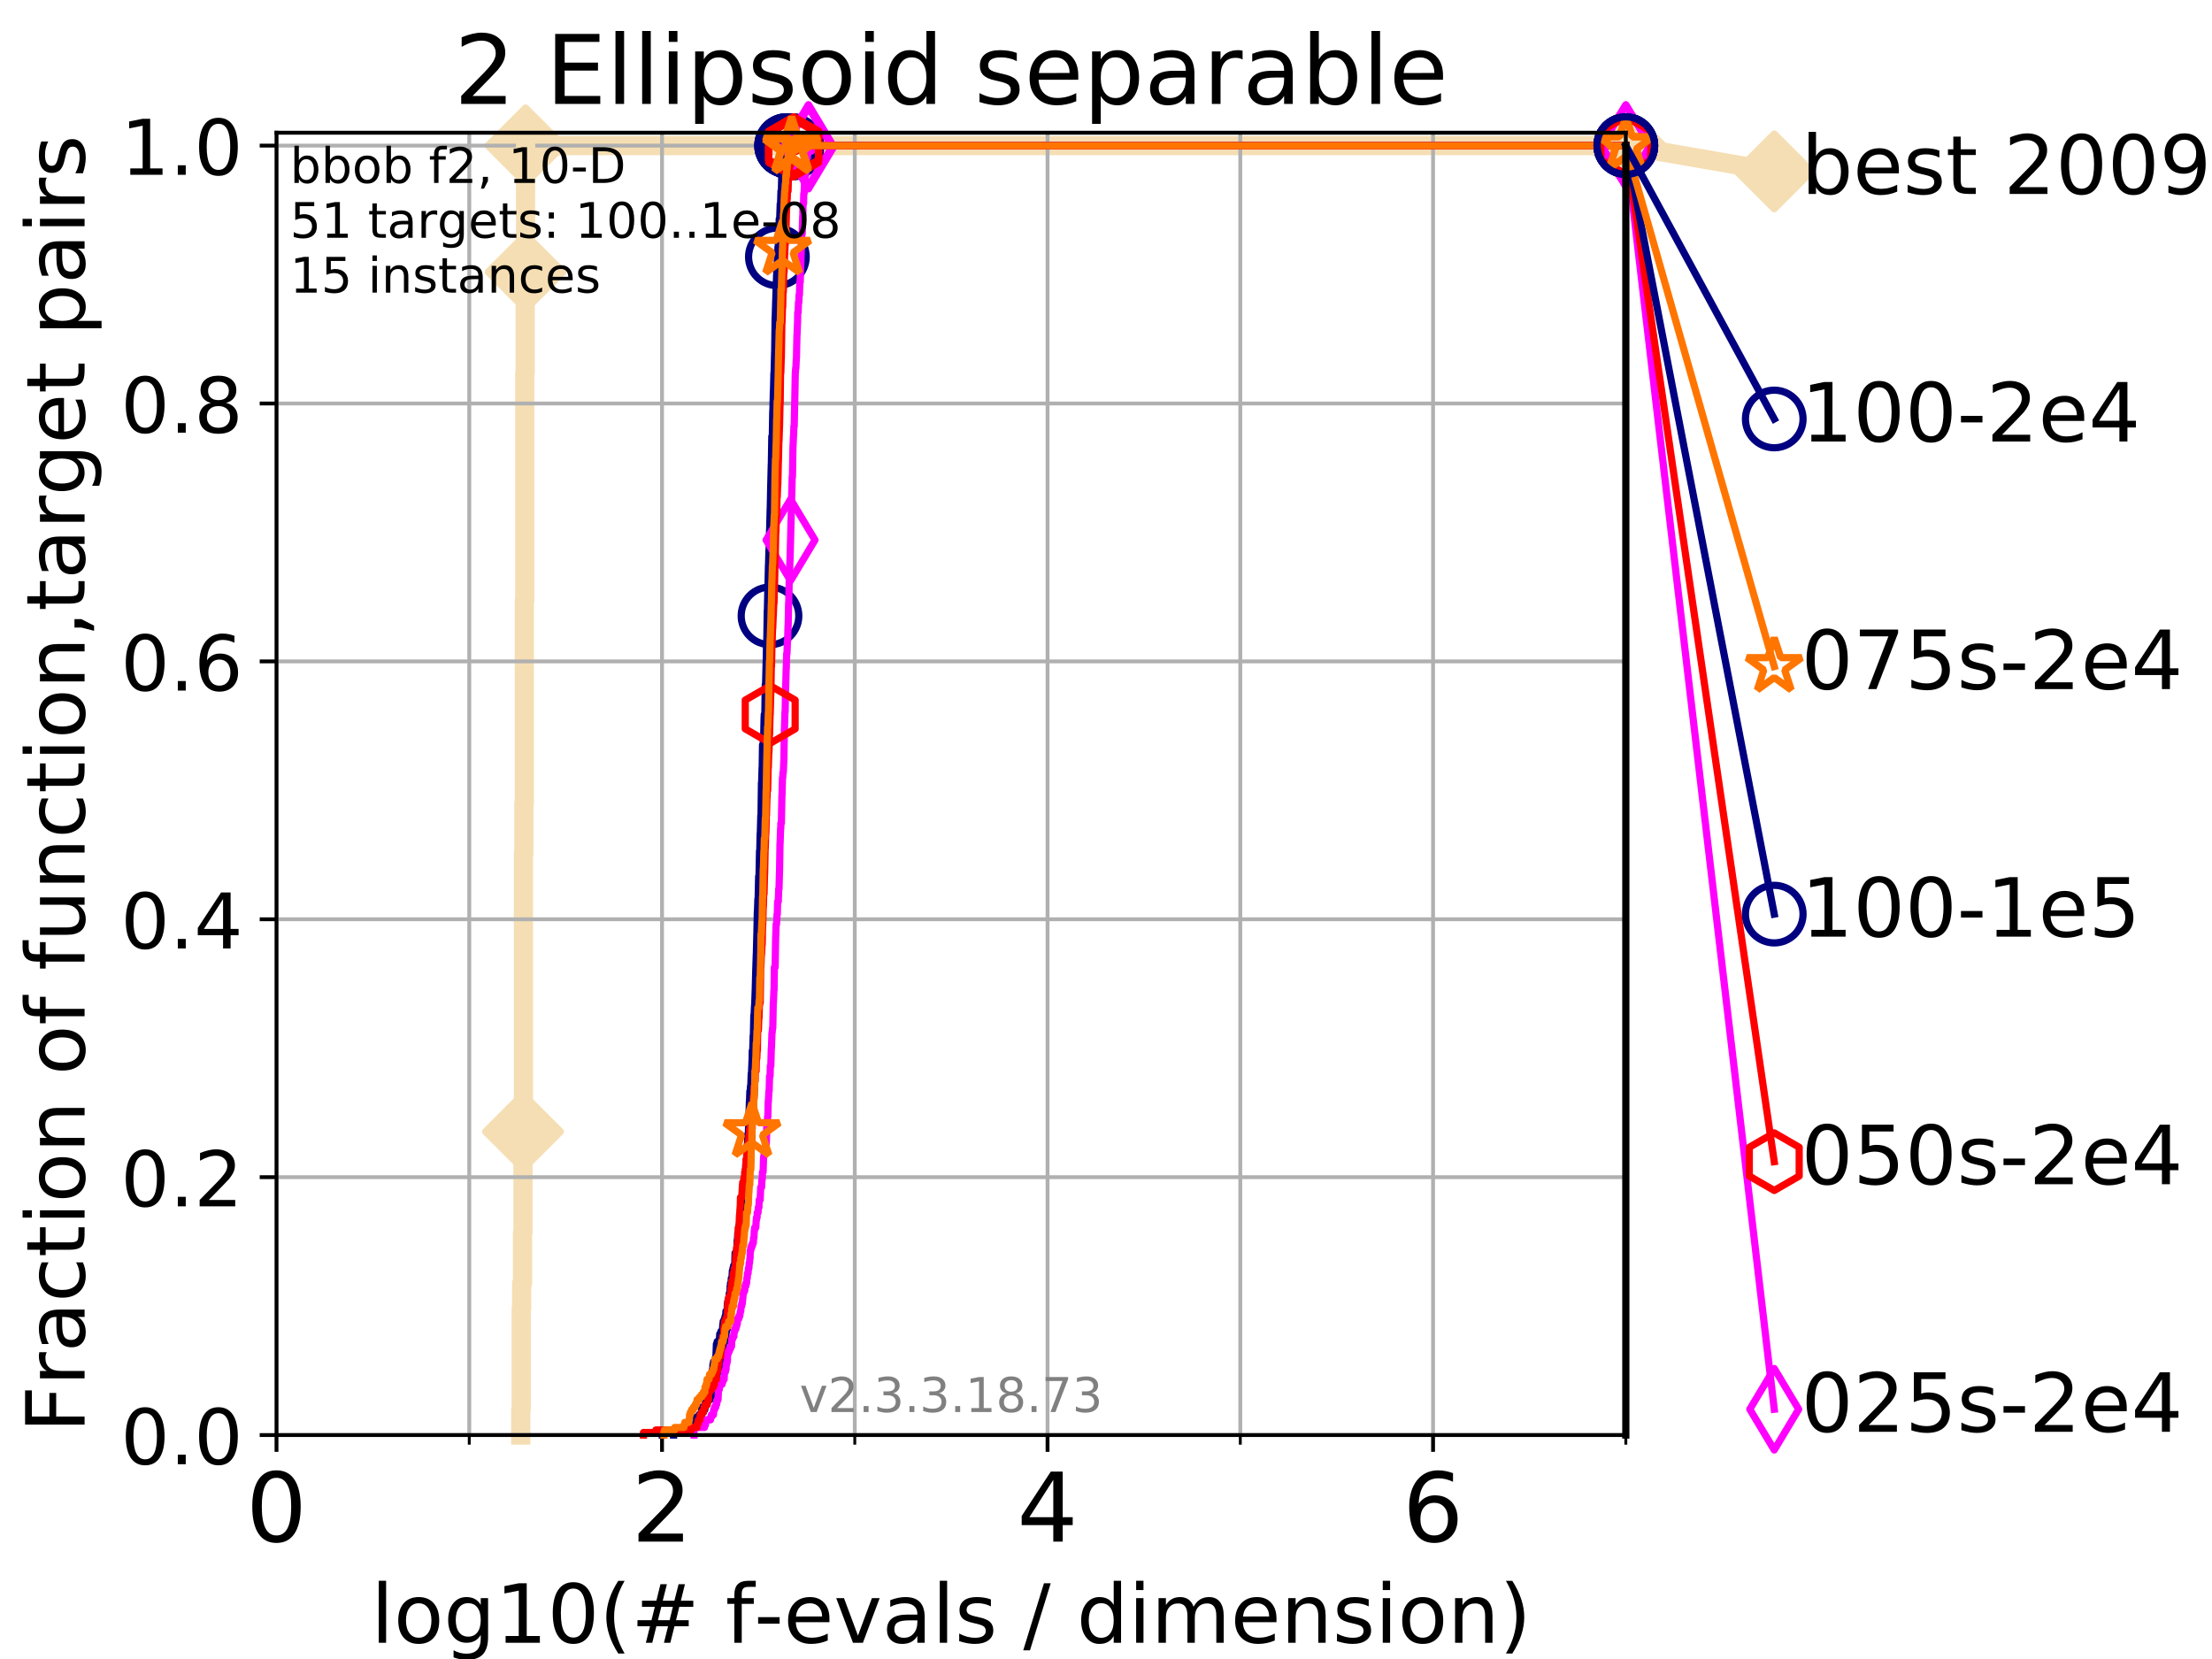 <?xml version="1.0" encoding="utf-8" standalone="no"?>
<!DOCTYPE svg PUBLIC "-//W3C//DTD SVG 1.1//EN"
  "http://www.w3.org/Graphics/SVG/1.1/DTD/svg11.dtd">
<!-- Created with matplotlib (https://matplotlib.org/) -->
<svg height="345.6pt" version="1.1" viewBox="0 0 460.8 345.6" width="460.8pt" xmlns="http://www.w3.org/2000/svg" xmlns:xlink="http://www.w3.org/1999/xlink">
 <defs>
  <style type="text/css">
*{stroke-linecap:butt;stroke-linejoin:round;}
  </style>
 </defs>
 <g id="figure_1">
  <g id="patch_1">
   <path d="M 0 345.6 
L 460.8 345.6 
L 460.8 0 
L 0 0 
z
" style="fill:#ffffff;"/>
  </g>
  <g id="axes_1">
   <g id="patch_2">
    <path d="M 57.6 298.944 
L 338.688 298.944 
L 338.688 27.648 
L 57.6 27.648 
z
" style="fill:#ffffff;"/>
   </g>
   <g id="line2d_1">
    <path d="M 108.484 298.944 
L 108.484 293.677 
L 108.578 293.677 
L 108.578 272.61 
L 108.671 272.61 
L 108.671 267.343 
L 108.857 267.343 
L 108.857 256.809 
L 108.949 256.809 
L 108.949 235.742 
L 109.04 235.742 
L 109.04 177.806 
L 109.132 177.806 
L 109.132 167.272 
L 109.222 167.272 
L 109.222 125.138 
L 109.312 125.138 
L 109.312 77.736 
L 109.402 77.736 
L 109.402 56.668 
L 109.491 56.668 
L 109.491 30.334 
L 338.688 30.334 
" style="fill:none;stroke:#f5deb3;stroke-linecap:square;stroke-width:4;"/>
   </g>
   <g id="line2d_2">
    <defs>
     <path d="M -0 7.778 
L 7.778 0 
L 0 -7.778 
L -7.778 -0 
z
" id="m0df5cd40c4" style="stroke:#f5deb3;stroke-linejoin:miter;stroke-width:1.5;"/>
    </defs>
    <g>
     <use style="fill:#f5deb3;stroke:#f5deb3;stroke-linejoin:miter;stroke-width:1.5;" x="108.949" xlink:href="#m0df5cd40c4" y="235.742"/>
     <use style="fill:#f5deb3;stroke:#f5deb3;stroke-linejoin:miter;stroke-width:1.5;" x="109.491" xlink:href="#m0df5cd40c4" y="56.668"/>
     <use style="fill:#f5deb3;stroke:#f5deb3;stroke-linejoin:miter;stroke-width:1.5;" x="109.491" xlink:href="#m0df5cd40c4" y="30.334"/>
     <use style="fill:#f5deb3;stroke:#f5deb3;stroke-linejoin:miter;stroke-width:1.5;" x="109.491" xlink:href="#m0df5cd40c4" y="30.334"/>
     <use style="fill:#f5deb3;stroke:#f5deb3;stroke-linejoin:miter;stroke-width:1.5;" x="338.688" xlink:href="#m0df5cd40c4" y="30.334"/>
    </g>
   </g>
   <g id="line2d_3">
    <path style="fill:none;stroke:#f5deb3;stroke-linecap:square;stroke-width:4;"/>
    <g/>
   </g>
   <g id="line2d_4">
    <path d="M 338.688 30.334 
L 369.608 35.706 
" style="fill:none;stroke:#f5deb3;stroke-linecap:square;stroke-width:4;"/>
    <g>
     <use style="fill:#f5deb3;stroke:#f5deb3;stroke-linejoin:miter;stroke-width:1.5;" x="338.688" xlink:href="#m0df5cd40c4" y="30.334"/>
     <use style="fill:#f5deb3;stroke:#f5deb3;stroke-linejoin:miter;stroke-width:1.5;" x="369.608" xlink:href="#m0df5cd40c4" y="35.706"/>
    </g>
   </g>
   <g id="matplotlib.axis_1">
    <g id="xtick_1">
     <g id="line2d_5">
      <path clip-path="url(#p448c92f9c6)" d="M 57.6 298.944 
L 57.6 27.648 
" style="fill:none;stroke:#b0b0b0;stroke-linecap:square;stroke-width:0.8;"/>
     </g>
     <g id="line2d_6">
      <defs>
       <path d="M 0 0 
L 0 3.5 
" id="mf0dac0d614" style="stroke:#000000;stroke-width:0.8;"/>
      </defs>
      <g>
       <use style="stroke:#000000;stroke-width:0.8;" x="57.6" xlink:href="#mf0dac0d614" y="298.944"/>
      </g>
     </g>
     <g id="text_1">
      <!-- 0 -->
      <defs>
       <path d="M 31.781 66.406 
Q 24.172 66.406 20.328 58.906 
Q 16.5 51.422 16.5 36.375 
Q 16.5 21.391 20.328 13.891 
Q 24.172 6.391 31.781 6.391 
Q 39.453 6.391 43.281 13.891 
Q 47.125 21.391 47.125 36.375 
Q 47.125 51.422 43.281 58.906 
Q 39.453 66.406 31.781 66.406 
z
M 31.781 74.219 
Q 44.047 74.219 50.516 64.516 
Q 56.984 54.828 56.984 36.375 
Q 56.984 17.969 50.516 8.266 
Q 44.047 -1.422 31.781 -1.422 
Q 19.531 -1.422 13.062 8.266 
Q 6.594 17.969 6.594 36.375 
Q 6.594 54.828 13.062 64.516 
Q 19.531 74.219 31.781 74.219 
z
" id="DejaVuSans-48"/>
      </defs>
      <g transform="translate(51.237 321.141)scale(0.2 -0.2)">
       <use xlink:href="#DejaVuSans-48"/>
      </g>
     </g>
    </g>
    <g id="xtick_2">
     <g id="line2d_7">
      <path clip-path="url(#p448c92f9c6)" d="M 137.911 298.944 
L 137.911 27.648 
" style="fill:none;stroke:#b0b0b0;stroke-linecap:square;stroke-width:0.8;"/>
     </g>
     <g id="line2d_8">
      <g>
       <use style="stroke:#000000;stroke-width:0.8;" x="137.911" xlink:href="#mf0dac0d614" y="298.944"/>
      </g>
     </g>
     <g id="text_2">
      <!-- 2 -->
      <defs>
       <path d="M 19.188 8.297 
L 53.609 8.297 
L 53.609 0 
L 7.328 0 
L 7.328 8.297 
Q 12.938 14.109 22.625 23.891 
Q 32.328 33.688 34.812 36.531 
Q 39.547 41.844 41.422 45.531 
Q 43.312 49.219 43.312 52.781 
Q 43.312 58.594 39.234 62.25 
Q 35.156 65.922 28.609 65.922 
Q 23.969 65.922 18.812 64.312 
Q 13.672 62.703 7.812 59.422 
L 7.812 69.391 
Q 13.766 71.781 18.938 73 
Q 24.125 74.219 28.422 74.219 
Q 39.75 74.219 46.484 68.547 
Q 53.219 62.891 53.219 53.422 
Q 53.219 48.922 51.531 44.891 
Q 49.859 40.875 45.406 35.406 
Q 44.188 33.984 37.641 27.219 
Q 31.109 20.453 19.188 8.297 
z
" id="DejaVuSans-50"/>
      </defs>
      <g transform="translate(131.548 321.141)scale(0.2 -0.2)">
       <use xlink:href="#DejaVuSans-50"/>
      </g>
     </g>
    </g>
    <g id="xtick_3">
     <g id="line2d_9">
      <path clip-path="url(#p448c92f9c6)" d="M 218.222 298.944 
L 218.222 27.648 
" style="fill:none;stroke:#b0b0b0;stroke-linecap:square;stroke-width:0.8;"/>
     </g>
     <g id="line2d_10">
      <g>
       <use style="stroke:#000000;stroke-width:0.8;" x="218.222" xlink:href="#mf0dac0d614" y="298.944"/>
      </g>
     </g>
     <g id="text_3">
      <!-- 4 -->
      <defs>
       <path d="M 37.797 64.312 
L 12.891 25.391 
L 37.797 25.391 
z
M 35.203 72.906 
L 47.609 72.906 
L 47.609 25.391 
L 58.016 25.391 
L 58.016 17.188 
L 47.609 17.188 
L 47.609 0 
L 37.797 0 
L 37.797 17.188 
L 4.891 17.188 
L 4.891 26.703 
z
" id="DejaVuSans-52"/>
      </defs>
      <g transform="translate(211.859 321.141)scale(0.2 -0.2)">
       <use xlink:href="#DejaVuSans-52"/>
      </g>
     </g>
    </g>
    <g id="xtick_4">
     <g id="line2d_11">
      <path clip-path="url(#p448c92f9c6)" d="M 298.533 298.944 
L 298.533 27.648 
" style="fill:none;stroke:#b0b0b0;stroke-linecap:square;stroke-width:0.8;"/>
     </g>
     <g id="line2d_12">
      <g>
       <use style="stroke:#000000;stroke-width:0.8;" x="298.533" xlink:href="#mf0dac0d614" y="298.944"/>
      </g>
     </g>
     <g id="text_4">
      <!-- 6 -->
      <defs>
       <path d="M 33.016 40.375 
Q 26.375 40.375 22.484 35.828 
Q 18.609 31.297 18.609 23.391 
Q 18.609 15.531 22.484 10.953 
Q 26.375 6.391 33.016 6.391 
Q 39.656 6.391 43.531 10.953 
Q 47.406 15.531 47.406 23.391 
Q 47.406 31.297 43.531 35.828 
Q 39.656 40.375 33.016 40.375 
z
M 52.594 71.297 
L 52.594 62.312 
Q 48.875 64.062 45.094 64.984 
Q 41.312 65.922 37.594 65.922 
Q 27.828 65.922 22.672 59.328 
Q 17.531 52.734 16.797 39.406 
Q 19.672 43.656 24.016 45.922 
Q 28.375 48.188 33.594 48.188 
Q 44.578 48.188 50.953 41.516 
Q 57.328 34.859 57.328 23.391 
Q 57.328 12.156 50.688 5.359 
Q 44.047 -1.422 33.016 -1.422 
Q 20.359 -1.422 13.672 8.266 
Q 6.984 17.969 6.984 36.375 
Q 6.984 53.656 15.188 63.938 
Q 23.391 74.219 37.203 74.219 
Q 40.922 74.219 44.703 73.484 
Q 48.484 72.75 52.594 71.297 
z
" id="DejaVuSans-54"/>
      </defs>
      <g transform="translate(292.17 321.141)scale(0.2 -0.2)">
       <use xlink:href="#DejaVuSans-54"/>
      </g>
     </g>
    </g>
    <g id="xtick_5">
     <g id="line2d_13">
      <path clip-path="url(#p448c92f9c6)" d="M 97.755 298.944 
L 97.755 27.648 
" style="fill:none;stroke:#b0b0b0;stroke-linecap:square;stroke-width:0.8;"/>
     </g>
     <g id="line2d_14">
      <defs>
       <path d="M 0 0 
L 0 2 
" id="m50492c5e01" style="stroke:#000000;stroke-width:0.6;"/>
      </defs>
      <g>
       <use style="stroke:#000000;stroke-width:0.6;" x="97.755" xlink:href="#m50492c5e01" y="298.944"/>
      </g>
     </g>
    </g>
    <g id="xtick_6">
     <g id="line2d_15">
      <path clip-path="url(#p448c92f9c6)" d="M 178.066 298.944 
L 178.066 27.648 
" style="fill:none;stroke:#b0b0b0;stroke-linecap:square;stroke-width:0.8;"/>
     </g>
     <g id="line2d_16">
      <g>
       <use style="stroke:#000000;stroke-width:0.6;" x="178.066" xlink:href="#m50492c5e01" y="298.944"/>
      </g>
     </g>
    </g>
    <g id="xtick_7">
     <g id="line2d_17">
      <path clip-path="url(#p448c92f9c6)" d="M 258.377 298.944 
L 258.377 27.648 
" style="fill:none;stroke:#b0b0b0;stroke-linecap:square;stroke-width:0.8;"/>
     </g>
     <g id="line2d_18">
      <g>
       <use style="stroke:#000000;stroke-width:0.6;" x="258.377" xlink:href="#m50492c5e01" y="298.944"/>
      </g>
     </g>
    </g>
    <g id="xtick_8">
     <g id="line2d_19">
      <path clip-path="url(#p448c92f9c6)" d="M 338.688 298.944 
L 338.688 27.648 
" style="fill:none;stroke:#b0b0b0;stroke-linecap:square;stroke-width:0.8;"/>
     </g>
     <g id="line2d_20">
      <g>
       <use style="stroke:#000000;stroke-width:0.6;" x="338.688" xlink:href="#m50492c5e01" y="298.944"/>
      </g>
     </g>
    </g>
    <g id="text_5">
     <!-- log10(# f-evals / dimension) -->
     <defs>
      <path d="M 9.422 75.984 
L 18.406 75.984 
L 18.406 0 
L 9.422 0 
z
" id="DejaVuSans-108"/>
      <path d="M 30.609 48.391 
Q 23.391 48.391 19.188 42.75 
Q 14.984 37.109 14.984 27.297 
Q 14.984 17.484 19.156 11.844 
Q 23.344 6.203 30.609 6.203 
Q 37.797 6.203 41.984 11.859 
Q 46.188 17.531 46.188 27.297 
Q 46.188 37.016 41.984 42.703 
Q 37.797 48.391 30.609 48.391 
z
M 30.609 56 
Q 42.328 56 49.016 48.375 
Q 55.719 40.766 55.719 27.297 
Q 55.719 13.875 49.016 6.219 
Q 42.328 -1.422 30.609 -1.422 
Q 18.844 -1.422 12.172 6.219 
Q 5.516 13.875 5.516 27.297 
Q 5.516 40.766 12.172 48.375 
Q 18.844 56 30.609 56 
z
" id="DejaVuSans-111"/>
      <path d="M 45.406 27.984 
Q 45.406 37.75 41.375 43.109 
Q 37.359 48.484 30.078 48.484 
Q 22.859 48.484 18.828 43.109 
Q 14.797 37.75 14.797 27.984 
Q 14.797 18.266 18.828 12.891 
Q 22.859 7.516 30.078 7.516 
Q 37.359 7.516 41.375 12.891 
Q 45.406 18.266 45.406 27.984 
z
M 54.391 6.781 
Q 54.391 -7.172 48.188 -13.984 
Q 42 -20.797 29.203 -20.797 
Q 24.469 -20.797 20.266 -20.094 
Q 16.062 -19.391 12.109 -17.922 
L 12.109 -9.188 
Q 16.062 -11.328 19.922 -12.344 
Q 23.781 -13.375 27.781 -13.375 
Q 36.625 -13.375 41.016 -8.766 
Q 45.406 -4.156 45.406 5.172 
L 45.406 9.625 
Q 42.625 4.781 38.281 2.391 
Q 33.938 0 27.875 0 
Q 17.828 0 11.672 7.656 
Q 5.516 15.328 5.516 27.984 
Q 5.516 40.672 11.672 48.328 
Q 17.828 56 27.875 56 
Q 33.938 56 38.281 53.609 
Q 42.625 51.219 45.406 46.391 
L 45.406 54.688 
L 54.391 54.688 
z
" id="DejaVuSans-103"/>
      <path d="M 12.406 8.297 
L 28.516 8.297 
L 28.516 63.922 
L 10.984 60.406 
L 10.984 69.391 
L 28.422 72.906 
L 38.281 72.906 
L 38.281 8.297 
L 54.391 8.297 
L 54.391 0 
L 12.406 0 
z
" id="DejaVuSans-49"/>
      <path d="M 31 75.875 
Q 24.469 64.656 21.281 53.656 
Q 18.109 42.672 18.109 31.391 
Q 18.109 20.125 21.312 9.062 
Q 24.516 -2 31 -13.188 
L 23.188 -13.188 
Q 15.875 -1.703 12.234 9.375 
Q 8.594 20.453 8.594 31.391 
Q 8.594 42.281 12.203 53.312 
Q 15.828 64.359 23.188 75.875 
z
" id="DejaVuSans-40"/>
      <path d="M 51.125 44 
L 36.922 44 
L 32.812 27.688 
L 47.125 27.688 
z
M 43.797 71.781 
L 38.719 51.516 
L 52.984 51.516 
L 58.109 71.781 
L 65.922 71.781 
L 60.891 51.516 
L 76.125 51.516 
L 76.125 44 
L 58.984 44 
L 54.984 27.688 
L 70.516 27.688 
L 70.516 20.219 
L 53.078 20.219 
L 48 0 
L 40.188 0 
L 45.219 20.219 
L 30.906 20.219 
L 25.875 0 
L 18.016 0 
L 23.094 20.219 
L 7.719 20.219 
L 7.719 27.688 
L 24.906 27.688 
L 29 44 
L 13.281 44 
L 13.281 51.516 
L 30.906 51.516 
L 35.891 71.781 
z
" id="DejaVuSans-35"/>
      <path id="DejaVuSans-32"/>
      <path d="M 37.109 75.984 
L 37.109 68.5 
L 28.516 68.5 
Q 23.688 68.5 21.797 66.547 
Q 19.922 64.594 19.922 59.516 
L 19.922 54.688 
L 34.719 54.688 
L 34.719 47.703 
L 19.922 47.703 
L 19.922 0 
L 10.891 0 
L 10.891 47.703 
L 2.297 47.703 
L 2.297 54.688 
L 10.891 54.688 
L 10.891 58.5 
Q 10.891 67.625 15.141 71.797 
Q 19.391 75.984 28.609 75.984 
z
" id="DejaVuSans-102"/>
      <path d="M 4.891 31.391 
L 31.203 31.391 
L 31.203 23.391 
L 4.891 23.391 
z
" id="DejaVuSans-45"/>
      <path d="M 56.203 29.594 
L 56.203 25.203 
L 14.891 25.203 
Q 15.484 15.922 20.484 11.062 
Q 25.484 6.203 34.422 6.203 
Q 39.594 6.203 44.453 7.469 
Q 49.312 8.734 54.109 11.281 
L 54.109 2.781 
Q 49.266 0.734 44.188 -0.344 
Q 39.109 -1.422 33.891 -1.422 
Q 20.797 -1.422 13.156 6.188 
Q 5.516 13.812 5.516 26.812 
Q 5.516 40.234 12.766 48.109 
Q 20.016 56 32.328 56 
Q 43.359 56 49.781 48.891 
Q 56.203 41.797 56.203 29.594 
z
M 47.219 32.234 
Q 47.125 39.594 43.094 43.984 
Q 39.062 48.391 32.422 48.391 
Q 24.906 48.391 20.391 44.141 
Q 15.875 39.891 15.188 32.172 
z
" id="DejaVuSans-101"/>
      <path d="M 2.984 54.688 
L 12.5 54.688 
L 29.594 8.797 
L 46.688 54.688 
L 56.203 54.688 
L 35.688 0 
L 23.484 0 
z
" id="DejaVuSans-118"/>
      <path d="M 34.281 27.484 
Q 23.391 27.484 19.188 25 
Q 14.984 22.516 14.984 16.5 
Q 14.984 11.719 18.141 8.906 
Q 21.297 6.109 26.703 6.109 
Q 34.188 6.109 38.703 11.406 
Q 43.219 16.703 43.219 25.484 
L 43.219 27.484 
z
M 52.203 31.203 
L 52.203 0 
L 43.219 0 
L 43.219 8.297 
Q 40.141 3.328 35.547 0.953 
Q 30.953 -1.422 24.312 -1.422 
Q 15.922 -1.422 10.953 3.297 
Q 6 8.016 6 15.922 
Q 6 25.141 12.172 29.828 
Q 18.359 34.516 30.609 34.516 
L 43.219 34.516 
L 43.219 35.406 
Q 43.219 41.609 39.141 45 
Q 35.062 48.391 27.688 48.391 
Q 23 48.391 18.547 47.266 
Q 14.109 46.141 10.016 43.891 
L 10.016 52.203 
Q 14.938 54.109 19.578 55.047 
Q 24.219 56 28.609 56 
Q 40.484 56 46.344 49.844 
Q 52.203 43.703 52.203 31.203 
z
" id="DejaVuSans-97"/>
      <path d="M 44.281 53.078 
L 44.281 44.578 
Q 40.484 46.531 36.375 47.5 
Q 32.281 48.484 27.875 48.484 
Q 21.188 48.484 17.844 46.438 
Q 14.5 44.391 14.5 40.281 
Q 14.5 37.156 16.891 35.375 
Q 19.281 33.594 26.516 31.984 
L 29.594 31.297 
Q 39.156 29.25 43.188 25.516 
Q 47.219 21.781 47.219 15.094 
Q 47.219 7.469 41.188 3.016 
Q 35.156 -1.422 24.609 -1.422 
Q 20.219 -1.422 15.453 -0.562 
Q 10.688 0.297 5.422 2 
L 5.422 11.281 
Q 10.406 8.688 15.234 7.391 
Q 20.062 6.109 24.812 6.109 
Q 31.156 6.109 34.562 8.281 
Q 37.984 10.453 37.984 14.406 
Q 37.984 18.062 35.516 20.016 
Q 33.062 21.969 24.703 23.781 
L 21.578 24.516 
Q 13.234 26.266 9.516 29.906 
Q 5.812 33.547 5.812 39.891 
Q 5.812 47.609 11.281 51.797 
Q 16.75 56 26.812 56 
Q 31.781 56 36.172 55.266 
Q 40.578 54.547 44.281 53.078 
z
" id="DejaVuSans-115"/>
      <path d="M 25.391 72.906 
L 33.688 72.906 
L 8.297 -9.281 
L 0 -9.281 
z
" id="DejaVuSans-47"/>
      <path d="M 45.406 46.391 
L 45.406 75.984 
L 54.391 75.984 
L 54.391 0 
L 45.406 0 
L 45.406 8.203 
Q 42.578 3.328 38.25 0.953 
Q 33.938 -1.422 27.875 -1.422 
Q 17.969 -1.422 11.734 6.484 
Q 5.516 14.406 5.516 27.297 
Q 5.516 40.188 11.734 48.094 
Q 17.969 56 27.875 56 
Q 33.938 56 38.25 53.625 
Q 42.578 51.266 45.406 46.391 
z
M 14.797 27.297 
Q 14.797 17.391 18.875 11.75 
Q 22.953 6.109 30.078 6.109 
Q 37.203 6.109 41.297 11.75 
Q 45.406 17.391 45.406 27.297 
Q 45.406 37.203 41.297 42.844 
Q 37.203 48.484 30.078 48.484 
Q 22.953 48.484 18.875 42.844 
Q 14.797 37.203 14.797 27.297 
z
" id="DejaVuSans-100"/>
      <path d="M 9.422 54.688 
L 18.406 54.688 
L 18.406 0 
L 9.422 0 
z
M 9.422 75.984 
L 18.406 75.984 
L 18.406 64.594 
L 9.422 64.594 
z
" id="DejaVuSans-105"/>
      <path d="M 52 44.188 
Q 55.375 50.25 60.062 53.125 
Q 64.75 56 71.094 56 
Q 79.641 56 84.281 50.016 
Q 88.922 44.047 88.922 33.016 
L 88.922 0 
L 79.891 0 
L 79.891 32.719 
Q 79.891 40.578 77.094 44.375 
Q 74.312 48.188 68.609 48.188 
Q 61.625 48.188 57.562 43.547 
Q 53.516 38.922 53.516 30.906 
L 53.516 0 
L 44.484 0 
L 44.484 32.719 
Q 44.484 40.625 41.703 44.406 
Q 38.922 48.188 33.109 48.188 
Q 26.219 48.188 22.156 43.531 
Q 18.109 38.875 18.109 30.906 
L 18.109 0 
L 9.078 0 
L 9.078 54.688 
L 18.109 54.688 
L 18.109 46.188 
Q 21.188 51.219 25.484 53.609 
Q 29.781 56 35.688 56 
Q 41.656 56 45.828 52.969 
Q 50 49.953 52 44.188 
z
" id="DejaVuSans-109"/>
      <path d="M 54.891 33.016 
L 54.891 0 
L 45.906 0 
L 45.906 32.719 
Q 45.906 40.484 42.875 44.328 
Q 39.844 48.188 33.797 48.188 
Q 26.516 48.188 22.312 43.547 
Q 18.109 38.922 18.109 30.906 
L 18.109 0 
L 9.078 0 
L 9.078 54.688 
L 18.109 54.688 
L 18.109 46.188 
Q 21.344 51.125 25.703 53.562 
Q 30.078 56 35.797 56 
Q 45.219 56 50.047 50.172 
Q 54.891 44.344 54.891 33.016 
z
" id="DejaVuSans-110"/>
      <path d="M 8.016 75.875 
L 15.828 75.875 
Q 23.141 64.359 26.781 53.312 
Q 30.422 42.281 30.422 31.391 
Q 30.422 20.453 26.781 9.375 
Q 23.141 -1.703 15.828 -13.188 
L 8.016 -13.188 
Q 14.5 -2 17.703 9.062 
Q 20.906 20.125 20.906 31.391 
Q 20.906 42.672 17.703 53.656 
Q 14.5 64.656 8.016 75.875 
z
" id="DejaVuSans-41"/>
     </defs>
     <g transform="translate(77.303 342.218)scale(0.17 -0.17)">
      <use xlink:href="#DejaVuSans-108"/>
      <use x="27.783" xlink:href="#DejaVuSans-111"/>
      <use x="88.965" xlink:href="#DejaVuSans-103"/>
      <use x="152.441" xlink:href="#DejaVuSans-49"/>
      <use x="216.064" xlink:href="#DejaVuSans-48"/>
      <use x="279.688" xlink:href="#DejaVuSans-40"/>
      <use x="318.701" xlink:href="#DejaVuSans-35"/>
      <use x="402.49" xlink:href="#DejaVuSans-32"/>
      <use x="434.277" xlink:href="#DejaVuSans-102"/>
      <use x="469.404" xlink:href="#DejaVuSans-45"/>
      <use x="505.488" xlink:href="#DejaVuSans-101"/>
      <use x="567.012" xlink:href="#DejaVuSans-118"/>
      <use x="626.191" xlink:href="#DejaVuSans-97"/>
      <use x="687.471" xlink:href="#DejaVuSans-108"/>
      <use x="715.254" xlink:href="#DejaVuSans-115"/>
      <use x="767.354" xlink:href="#DejaVuSans-32"/>
      <use x="799.141" xlink:href="#DejaVuSans-47"/>
      <use x="832.832" xlink:href="#DejaVuSans-32"/>
      <use x="864.619" xlink:href="#DejaVuSans-100"/>
      <use x="928.096" xlink:href="#DejaVuSans-105"/>
      <use x="955.879" xlink:href="#DejaVuSans-109"/>
      <use x="1053.291" xlink:href="#DejaVuSans-101"/>
      <use x="1114.814" xlink:href="#DejaVuSans-110"/>
      <use x="1178.193" xlink:href="#DejaVuSans-115"/>
      <use x="1230.293" xlink:href="#DejaVuSans-105"/>
      <use x="1258.076" xlink:href="#DejaVuSans-111"/>
      <use x="1319.258" xlink:href="#DejaVuSans-110"/>
      <use x="1382.637" xlink:href="#DejaVuSans-41"/>
     </g>
    </g>
   </g>
   <g id="matplotlib.axis_2">
    <g id="ytick_1">
     <g id="line2d_21">
      <path clip-path="url(#p448c92f9c6)" d="M 57.6 298.944 
L 338.688 298.944 
" style="fill:none;stroke:#b0b0b0;stroke-linecap:square;stroke-width:0.8;"/>
     </g>
     <g id="line2d_22">
      <defs>
       <path d="M 0 0 
L -3.5 0 
" id="me80dd8dc41" style="stroke:#000000;stroke-width:0.8;"/>
      </defs>
      <g>
       <use style="stroke:#000000;stroke-width:0.8;" x="57.6" xlink:href="#me80dd8dc41" y="298.944"/>
      </g>
     </g>
     <g id="text_6">
      <!-- 0.0 -->
      <defs>
       <path d="M 10.688 12.406 
L 21 12.406 
L 21 0 
L 10.688 0 
z
" id="DejaVuSans-46"/>
      </defs>
      <g transform="translate(25.155 305.023)scale(0.16 -0.16)">
       <use xlink:href="#DejaVuSans-48"/>
       <use x="63.623" xlink:href="#DejaVuSans-46"/>
       <use x="95.41" xlink:href="#DejaVuSans-48"/>
      </g>
     </g>
    </g>
    <g id="ytick_2">
     <g id="line2d_23">
      <path clip-path="url(#p448c92f9c6)" d="M 57.6 245.222 
L 338.688 245.222 
" style="fill:none;stroke:#b0b0b0;stroke-linecap:square;stroke-width:0.8;"/>
     </g>
     <g id="line2d_24">
      <g>
       <use style="stroke:#000000;stroke-width:0.8;" x="57.6" xlink:href="#me80dd8dc41" y="245.222"/>
      </g>
     </g>
     <g id="text_7">
      <!-- 0.2 -->
      <g transform="translate(25.155 251.301)scale(0.16 -0.16)">
       <use xlink:href="#DejaVuSans-48"/>
       <use x="63.623" xlink:href="#DejaVuSans-46"/>
       <use x="95.41" xlink:href="#DejaVuSans-50"/>
      </g>
     </g>
    </g>
    <g id="ytick_3">
     <g id="line2d_25">
      <path clip-path="url(#p448c92f9c6)" d="M 57.6 191.5 
L 338.688 191.5 
" style="fill:none;stroke:#b0b0b0;stroke-linecap:square;stroke-width:0.8;"/>
     </g>
     <g id="line2d_26">
      <g>
       <use style="stroke:#000000;stroke-width:0.8;" x="57.6" xlink:href="#me80dd8dc41" y="191.5"/>
      </g>
     </g>
     <g id="text_8">
      <!-- 0.4 -->
      <g transform="translate(25.155 197.579)scale(0.16 -0.16)">
       <use xlink:href="#DejaVuSans-48"/>
       <use x="63.623" xlink:href="#DejaVuSans-46"/>
       <use x="95.41" xlink:href="#DejaVuSans-52"/>
      </g>
     </g>
    </g>
    <g id="ytick_4">
     <g id="line2d_27">
      <path clip-path="url(#p448c92f9c6)" d="M 57.6 137.778 
L 338.688 137.778 
" style="fill:none;stroke:#b0b0b0;stroke-linecap:square;stroke-width:0.8;"/>
     </g>
     <g id="line2d_28">
      <g>
       <use style="stroke:#000000;stroke-width:0.8;" x="57.6" xlink:href="#me80dd8dc41" y="137.778"/>
      </g>
     </g>
     <g id="text_9">
      <!-- 0.6 -->
      <g transform="translate(25.155 143.857)scale(0.16 -0.16)">
       <use xlink:href="#DejaVuSans-48"/>
       <use x="63.623" xlink:href="#DejaVuSans-46"/>
       <use x="95.41" xlink:href="#DejaVuSans-54"/>
      </g>
     </g>
    </g>
    <g id="ytick_5">
     <g id="line2d_29">
      <path clip-path="url(#p448c92f9c6)" d="M 57.6 84.056 
L 338.688 84.056 
" style="fill:none;stroke:#b0b0b0;stroke-linecap:square;stroke-width:0.8;"/>
     </g>
     <g id="line2d_30">
      <g>
       <use style="stroke:#000000;stroke-width:0.8;" x="57.6" xlink:href="#me80dd8dc41" y="84.056"/>
      </g>
     </g>
     <g id="text_10">
      <!-- 0.8 -->
      <defs>
       <path d="M 31.781 34.625 
Q 24.75 34.625 20.719 30.859 
Q 16.703 27.094 16.703 20.516 
Q 16.703 13.922 20.719 10.156 
Q 24.75 6.391 31.781 6.391 
Q 38.812 6.391 42.859 10.172 
Q 46.922 13.969 46.922 20.516 
Q 46.922 27.094 42.891 30.859 
Q 38.875 34.625 31.781 34.625 
z
M 21.922 38.812 
Q 15.578 40.375 12.031 44.719 
Q 8.5 49.078 8.5 55.328 
Q 8.5 64.062 14.719 69.141 
Q 20.953 74.219 31.781 74.219 
Q 42.672 74.219 48.875 69.141 
Q 55.078 64.062 55.078 55.328 
Q 55.078 49.078 51.531 44.719 
Q 48 40.375 41.703 38.812 
Q 48.828 37.156 52.797 32.312 
Q 56.781 27.484 56.781 20.516 
Q 56.781 9.906 50.312 4.234 
Q 43.844 -1.422 31.781 -1.422 
Q 19.734 -1.422 13.25 4.234 
Q 6.781 9.906 6.781 20.516 
Q 6.781 27.484 10.781 32.312 
Q 14.797 37.156 21.922 38.812 
z
M 18.312 54.391 
Q 18.312 48.734 21.844 45.562 
Q 25.391 42.391 31.781 42.391 
Q 38.141 42.391 41.719 45.562 
Q 45.312 48.734 45.312 54.391 
Q 45.312 60.062 41.719 63.234 
Q 38.141 66.406 31.781 66.406 
Q 25.391 66.406 21.844 63.234 
Q 18.312 60.062 18.312 54.391 
z
" id="DejaVuSans-56"/>
      </defs>
      <g transform="translate(25.155 90.135)scale(0.16 -0.16)">
       <use xlink:href="#DejaVuSans-48"/>
       <use x="63.623" xlink:href="#DejaVuSans-46"/>
       <use x="95.41" xlink:href="#DejaVuSans-56"/>
      </g>
     </g>
    </g>
    <g id="ytick_6">
     <g id="line2d_31">
      <path clip-path="url(#p448c92f9c6)" d="M 57.6 30.334 
L 338.688 30.334 
" style="fill:none;stroke:#b0b0b0;stroke-linecap:square;stroke-width:0.8;"/>
     </g>
     <g id="line2d_32">
      <g>
       <use style="stroke:#000000;stroke-width:0.8;" x="57.6" xlink:href="#me80dd8dc41" y="30.334"/>
      </g>
     </g>
     <g id="text_11">
      <!-- 1.0 -->
      <g transform="translate(25.155 36.413)scale(0.16 -0.16)">
       <use xlink:href="#DejaVuSans-49"/>
       <use x="63.623" xlink:href="#DejaVuSans-46"/>
       <use x="95.41" xlink:href="#DejaVuSans-48"/>
      </g>
     </g>
    </g>
    <g id="text_12">
     <!-- Fraction of function,target pairs -->
     <defs>
      <path d="M 9.812 72.906 
L 51.703 72.906 
L 51.703 64.594 
L 19.672 64.594 
L 19.672 43.109 
L 48.578 43.109 
L 48.578 34.812 
L 19.672 34.812 
L 19.672 0 
L 9.812 0 
z
" id="DejaVuSans-70"/>
      <path d="M 41.109 46.297 
Q 39.594 47.172 37.812 47.578 
Q 36.031 48 33.891 48 
Q 26.266 48 22.188 43.047 
Q 18.109 38.094 18.109 28.812 
L 18.109 0 
L 9.078 0 
L 9.078 54.688 
L 18.109 54.688 
L 18.109 46.188 
Q 20.953 51.172 25.484 53.578 
Q 30.031 56 36.531 56 
Q 37.453 56 38.578 55.875 
Q 39.703 55.766 41.062 55.516 
z
" id="DejaVuSans-114"/>
      <path d="M 48.781 52.594 
L 48.781 44.188 
Q 44.969 46.297 41.141 47.344 
Q 37.312 48.391 33.406 48.391 
Q 24.656 48.391 19.812 42.844 
Q 14.984 37.312 14.984 27.297 
Q 14.984 17.281 19.812 11.734 
Q 24.656 6.203 33.406 6.203 
Q 37.312 6.203 41.141 7.25 
Q 44.969 8.297 48.781 10.406 
L 48.781 2.094 
Q 45.016 0.344 40.984 -0.531 
Q 36.969 -1.422 32.422 -1.422 
Q 20.062 -1.422 12.781 6.344 
Q 5.516 14.109 5.516 27.297 
Q 5.516 40.672 12.859 48.328 
Q 20.219 56 33.016 56 
Q 37.156 56 41.109 55.141 
Q 45.062 54.297 48.781 52.594 
z
" id="DejaVuSans-99"/>
      <path d="M 18.312 70.219 
L 18.312 54.688 
L 36.812 54.688 
L 36.812 47.703 
L 18.312 47.703 
L 18.312 18.016 
Q 18.312 11.328 20.141 9.422 
Q 21.969 7.516 27.594 7.516 
L 36.812 7.516 
L 36.812 0 
L 27.594 0 
Q 17.188 0 13.234 3.875 
Q 9.281 7.766 9.281 18.016 
L 9.281 47.703 
L 2.688 47.703 
L 2.688 54.688 
L 9.281 54.688 
L 9.281 70.219 
z
" id="DejaVuSans-116"/>
      <path d="M 8.5 21.578 
L 8.5 54.688 
L 17.484 54.688 
L 17.484 21.922 
Q 17.484 14.156 20.5 10.266 
Q 23.531 6.391 29.594 6.391 
Q 36.859 6.391 41.078 11.031 
Q 45.312 15.672 45.312 23.688 
L 45.312 54.688 
L 54.297 54.688 
L 54.297 0 
L 45.312 0 
L 45.312 8.406 
Q 42.047 3.422 37.719 1 
Q 33.406 -1.422 27.688 -1.422 
Q 18.266 -1.422 13.375 4.438 
Q 8.5 10.297 8.5 21.578 
z
M 31.109 56 
z
" id="DejaVuSans-117"/>
      <path d="M 11.719 12.406 
L 22.016 12.406 
L 22.016 4 
L 14.016 -11.625 
L 7.719 -11.625 
L 11.719 4 
z
" id="DejaVuSans-44"/>
      <path d="M 18.109 8.203 
L 18.109 -20.797 
L 9.078 -20.797 
L 9.078 54.688 
L 18.109 54.688 
L 18.109 46.391 
Q 20.953 51.266 25.266 53.625 
Q 29.594 56 35.594 56 
Q 45.562 56 51.781 48.094 
Q 58.016 40.188 58.016 27.297 
Q 58.016 14.406 51.781 6.484 
Q 45.562 -1.422 35.594 -1.422 
Q 29.594 -1.422 25.266 0.953 
Q 20.953 3.328 18.109 8.203 
z
M 48.688 27.297 
Q 48.688 37.203 44.609 42.844 
Q 40.531 48.484 33.406 48.484 
Q 26.266 48.484 22.188 42.844 
Q 18.109 37.203 18.109 27.297 
Q 18.109 17.391 22.188 11.75 
Q 26.266 6.109 33.406 6.109 
Q 40.531 6.109 44.609 11.75 
Q 48.688 17.391 48.688 27.297 
z
" id="DejaVuSans-112"/>
     </defs>
     <g transform="translate(17.62 298.435)rotate(-90)scale(0.17 -0.17)">
      <use xlink:href="#DejaVuSans-70"/>
      <use x="57.41" xlink:href="#DejaVuSans-114"/>
      <use x="98.523" xlink:href="#DejaVuSans-97"/>
      <use x="159.803" xlink:href="#DejaVuSans-99"/>
      <use x="214.783" xlink:href="#DejaVuSans-116"/>
      <use x="253.992" xlink:href="#DejaVuSans-105"/>
      <use x="281.775" xlink:href="#DejaVuSans-111"/>
      <use x="342.957" xlink:href="#DejaVuSans-110"/>
      <use x="406.336" xlink:href="#DejaVuSans-32"/>
      <use x="438.123" xlink:href="#DejaVuSans-111"/>
      <use x="499.305" xlink:href="#DejaVuSans-102"/>
      <use x="534.51" xlink:href="#DejaVuSans-32"/>
      <use x="566.297" xlink:href="#DejaVuSans-102"/>
      <use x="601.502" xlink:href="#DejaVuSans-117"/>
      <use x="664.881" xlink:href="#DejaVuSans-110"/>
      <use x="728.26" xlink:href="#DejaVuSans-99"/>
      <use x="783.24" xlink:href="#DejaVuSans-116"/>
      <use x="822.449" xlink:href="#DejaVuSans-105"/>
      <use x="850.232" xlink:href="#DejaVuSans-111"/>
      <use x="911.414" xlink:href="#DejaVuSans-110"/>
      <use x="974.793" xlink:href="#DejaVuSans-44"/>
      <use x="1006.58" xlink:href="#DejaVuSans-116"/>
      <use x="1045.789" xlink:href="#DejaVuSans-97"/>
      <use x="1107.068" xlink:href="#DejaVuSans-114"/>
      <use x="1148.166" xlink:href="#DejaVuSans-103"/>
      <use x="1211.643" xlink:href="#DejaVuSans-101"/>
      <use x="1273.166" xlink:href="#DejaVuSans-116"/>
      <use x="1312.375" xlink:href="#DejaVuSans-32"/>
      <use x="1344.162" xlink:href="#DejaVuSans-112"/>
      <use x="1407.639" xlink:href="#DejaVuSans-97"/>
      <use x="1468.918" xlink:href="#DejaVuSans-105"/>
      <use x="1496.701" xlink:href="#DejaVuSans-114"/>
      <use x="1537.814" xlink:href="#DejaVuSans-115"/>
     </g>
    </g>
   </g>
   <g id="line2d_33">
    <defs>
     <path d="M 0 1.5 
C 0.398 1.5 0.779 1.342 1.061 1.061 
C 1.342 0.779 1.5 0.398 1.5 0 
C 1.5 -0.398 1.342 -0.779 1.061 -1.061 
C 0.779 -1.342 0.398 -1.5 0 -1.5 
C -0.398 -1.5 -0.779 -1.342 -1.061 -1.061 
C -1.342 -0.779 -1.5 -0.398 -1.5 0 
C -1.5 0.398 -1.342 0.779 -1.061 1.061 
C -0.779 1.342 -0.398 1.5 0 1.5 
z
" id="maf93501bbf" style="stroke:#f5deb3;"/>
    </defs>
    <g>
     <use style="fill:#f5deb3;stroke:#f5deb3;" x="109.491" xlink:href="#maf93501bbf" y="30.334"/>
     <use style="fill:#f5deb3;stroke:#f5deb3;" x="109.491" xlink:href="#maf93501bbf" y="30.334"/>
    </g>
   </g>
   <g id="line2d_34">
    <defs>
     <path d="M 0 1.5 
C 0.398 1.5 0.779 1.342 1.061 1.061 
C 1.342 0.779 1.5 0.398 1.5 0 
C 1.5 -0.398 1.342 -0.779 1.061 -1.061 
C 0.779 -1.342 0.398 -1.5 0 -1.5 
C -0.398 -1.5 -0.779 -1.342 -1.061 -1.061 
C -1.342 -0.779 -1.5 -0.398 -1.5 0 
C -1.5 0.398 -1.342 0.779 -1.061 1.061 
C -0.779 1.342 -0.398 1.5 0 1.5 
z
" id="m086952eb7b" style="stroke:#000080;"/>
    </defs>
    <g>
     <use style="fill:#000080;stroke:#000080;" x="163.875" xlink:href="#m086952eb7b" y="30.334"/>
     <use style="fill:#000080;stroke:#000080;" x="163.875" xlink:href="#m086952eb7b" y="30.334"/>
    </g>
   </g>
   <g id="line2d_35">
    <path d="M 137.963 298.944 
L 137.963 298.417 
L 142.95 298.417 
L 142.95 297.891 
L 143.183 297.891 
L 143.183 297.364 
L 144.282 297.364 
L 144.282 296.837 
L 144.912 296.837 
L 144.982 295.257 
L 145.61 295.257 
L 145.61 294.731 
L 146.151 294.731 
L 146.151 294.204 
L 146.538 294.204 
L 146.538 293.677 
L 146.823 293.677 
L 146.896 292.624 
L 147.01 292.624 
L 147.093 291.57 
L 147.185 291.57 
L 147.185 291.044 
L 147.358 291.044 
L 147.358 290.517 
L 147.55 290.517 
L 147.55 289.99 
L 147.7 289.99 
L 147.7 289.464 
L 147.927 289.464 
L 148.006 287.357 
L 148.113 287.357 
L 148.19 286.304 
L 148.325 286.304 
L 148.383 285.25 
L 148.478 285.25 
L 148.526 284.197 
L 148.639 284.197 
L 148.639 283.67 
L 149.022 283.67 
L 149.077 282.617 
L 149.141 282.617 
L 149.241 279.983 
L 149.405 279.983 
L 149.405 279.457 
L 149.841 279.457 
L 149.938 277.877 
L 150.172 277.877 
L 150.172 277.35 
L 150.489 277.35 
L 150.582 275.77 
L 150.658 275.77 
L 150.658 275.243 
L 150.908 275.243 
L 150.908 274.716 
L 151.056 274.716 
L 151.056 274.19 
L 151.195 274.19 
L 151.228 273.136 
L 151.47 273.136 
L 151.526 271.556 
L 151.621 271.556 
L 151.621 271.03 
L 151.811 271.03 
L 151.921 269.45 
L 152.022 269.45 
L 152.115 267.87 
L 152.169 267.87 
L 152.169 267.343 
L 152.299 267.343 
L 152.345 266.289 
L 152.482 266.289 
L 152.565 264.709 
L 152.692 264.709 
L 152.692 264.183 
L 152.826 264.183 
L 152.826 263.656 
L 153.054 263.656 
L 153.135 261.023 
L 153.467 261.023 
L 153.566 258.389 
L 153.623 258.389 
L 153.701 256.809 
L 153.883 256.809 
L 153.946 255.229 
L 154.064 255.229 
L 154.119 254.176 
L 154.297 254.176 
L 154.352 253.122 
L 154.426 253.122 
L 154.487 250.489 
L 154.561 250.489 
L 154.568 249.436 
L 154.695 249.436 
L 154.728 248.382 
L 154.874 248.382 
L 154.946 246.802 
L 155.077 246.802 
L 155.187 245.222 
L 155.297 245.222 
L 155.355 242.589 
L 155.483 242.589 
L 155.59 241.009 
L 155.603 241.009 
L 155.673 238.375 
L 155.742 238.375 
L 155.798 236.268 
L 155.898 236.268 
L 155.997 232.582 
L 156.016 232.582 
L 156.114 229.421 
L 156.139 229.421 
L 156.212 227.315 
L 156.285 227.315 
L 156.346 226.261 
L 156.4 226.261 
L 156.497 223.628 
L 156.551 223.628 
L 156.658 220.994 
L 156.67 220.994 
L 156.712 218.888 
L 156.806 218.888 
L 156.9 215.728 
L 156.947 215.728 
L 157.035 211.514 
L 157.087 211.514 
L 157.192 209.407 
L 157.215 209.407 
L 157.324 206.247 
L 157.33 206.247 
L 157.438 202.034 
L 157.444 202.034 
L 157.546 198.874 
L 157.557 198.874 
L 157.664 194.66 
L 157.67 194.66 
L 157.765 189.92 
L 157.793 189.92 
L 157.882 187.287 
L 157.932 187.287 
L 158.042 182.546 
L 158.119 182.546 
L 158.223 177.28 
L 158.277 177.28 
L 158.358 173.593 
L 158.39 173.593 
L 158.493 169.906 
L 158.535 169.906 
L 158.626 163.059 
L 158.663 163.059 
L 158.758 159.899 
L 158.78 159.899 
L 158.848 155.159 
L 158.973 155.159 
L 159.057 153.579 
L 159.088 153.579 
L 159.176 149.365 
L 159.206 149.365 
L 159.206 148.838 
L 159.329 148.838 
L 159.426 142.518 
L 159.487 142.518 
L 159.593 138.305 
L 159.603 138.305 
L 159.693 133.565 
L 159.738 133.565 
L 159.833 127.244 
L 159.862 127.244 
L 159.961 122.504 
L 159.976 122.504 
L 160.084 117.764 
L 160.099 117.764 
L 160.186 114.604 
L 160.215 114.604 
L 160.317 110.39 
L 160.332 110.39 
L 160.437 106.177 
L 160.452 106.177 
L 160.561 100.91 
L 160.566 100.91 
L 160.671 96.697 
L 160.685 96.697 
L 160.784 90.903 
L 160.887 90.903 
L 160.98 85.636 
L 161.003 85.636 
L 161.11 81.423 
L 161.128 81.423 
L 161.22 77.736 
L 161.256 77.736 
L 161.366 73.522 
L 161.379 73.522 
L 161.479 66.149 
L 161.493 66.149 
L 161.601 62.462 
L 161.609 62.462 
L 161.717 58.775 
L 161.726 58.775 
L 161.832 56.142 
L 161.867 56.142 
L 161.973 52.982 
L 162.008 52.982 
L 162.069 51.402 
L 162.135 51.402 
L 162.2 48.241 
L 162.278 48.241 
L 162.329 45.608 
L 162.428 45.608 
L 162.539 42.448 
L 162.611 42.448 
L 162.691 39.814 
L 162.775 39.814 
L 162.863 36.128 
L 162.913 36.128 
L 162.913 35.601 
L 163.058 35.601 
L 163.16 33.494 
L 163.263 33.494 
L 163.303 32.441 
L 163.397 32.441 
L 163.453 31.387 
L 163.634 31.387 
L 163.634 30.861 
L 163.875 30.861 
L 163.875 30.334 
L 338.688 30.334 
L 338.688 30.334 
" style="fill:none;stroke:#000080;stroke-linecap:square;stroke-width:1.5;"/>
   </g>
   <g id="line2d_36">
    <defs>
     <path d="M 0 6 
C 1.591 6 3.117 5.368 4.243 4.243 
C 5.368 3.117 6 1.591 6 0 
C 6 -1.591 5.368 -3.117 4.243 -4.243 
C 3.117 -5.368 1.591 -6 0 -6 
C -1.591 -6 -3.117 -5.368 -4.243 -4.243 
C -5.368 -3.117 -6 -1.591 -6 0 
C -6 1.591 -5.368 3.117 -4.243 4.243 
C -3.117 5.368 -1.591 6 0 6 
z
" id="mccc1ca2fce" style="stroke:#000080;stroke-width:1.5;"/>
    </defs>
    <g>
     <use style="fill-opacity:0;stroke:#000080;stroke-width:1.5;" x="161.942" xlink:href="#mccc1ca2fce" y="53.508"/>
     <use style="fill-opacity:0;stroke:#000080;stroke-width:1.5;" x="163.875" xlink:href="#mccc1ca2fce" y="30.334"/>
     <use style="fill-opacity:0;stroke:#000080;stroke-width:1.5;" x="163.875" xlink:href="#mccc1ca2fce" y="30.334"/>
     <use style="fill-opacity:0;stroke:#000080;stroke-width:1.5;" x="163.875" xlink:href="#mccc1ca2fce" y="30.334"/>
     <use style="fill-opacity:0;stroke:#000080;stroke-width:1.5;" x="338.688" xlink:href="#mccc1ca2fce" y="30.334"/>
    </g>
   </g>
   <g id="line2d_37">
    <path style="fill:none;stroke:#000080;stroke-linecap:square;stroke-width:1.5;"/>
    <g/>
   </g>
   <g id="line2d_38">
    <g>
     <use style="fill:#000080;stroke:#000080;" x="164.933" xlink:href="#m086952eb7b" y="30.334"/>
     <use style="fill:#000080;stroke:#000080;" x="164.933" xlink:href="#m086952eb7b" y="30.334"/>
    </g>
   </g>
   <g id="line2d_39">
    <path d="M 140.318 298.944 
L 140.318 298.417 
L 142.647 298.417 
L 142.647 297.891 
L 143.616 297.891 
L 143.616 297.364 
L 144.391 297.364 
L 144.391 296.837 
L 145.167 296.837 
L 145.167 296.311 
L 145.888 296.311 
L 145.932 295.257 
L 146.031 295.257 
L 146.064 294.204 
L 146.151 294.204 
L 146.151 293.15 
L 146.854 293.15 
L 146.917 292.097 
L 147.409 292.097 
L 147.409 291.57 
L 147.927 291.57 
L 147.927 291.044 
L 148.093 291.044 
L 148.093 290.517 
L 148.583 290.517 
L 148.668 289.464 
L 148.92 289.464 
L 149.012 287.884 
L 149.095 287.884 
L 149.114 286.83 
L 149.359 286.83 
L 149.405 285.777 
L 149.718 285.777 
L 149.718 285.25 
L 149.841 285.25 
L 149.885 284.197 
L 150.068 284.197 
L 150.068 283.67 
L 150.198 283.67 
L 150.233 282.617 
L 150.378 282.617 
L 150.463 281.037 
L 150.523 281.037 
L 150.523 280.51 
L 150.674 280.51 
L 150.775 279.457 
L 151.064 279.457 
L 151.064 278.403 
L 151.195 278.403 
L 151.292 277.35 
L 151.373 277.35 
L 151.373 276.823 
L 151.518 276.823 
L 151.589 275.77 
L 151.811 275.77 
L 151.858 274.716 
L 152.061 274.716 
L 152.115 272.61 
L 152.474 272.61 
L 152.474 272.083 
L 152.617 272.083 
L 152.617 271.556 
L 152.752 271.556 
L 152.826 269.45 
L 153.069 269.45 
L 153.135 268.396 
L 153.2 268.396 
L 153.294 266.289 
L 153.659 266.289 
L 153.757 264.183 
L 153.778 264.183 
L 153.778 263.656 
L 154.119 263.656 
L 154.215 260.496 
L 154.304 260.496 
L 154.406 259.443 
L 154.574 259.443 
L 154.601 258.389 
L 154.701 258.389 
L 154.728 257.336 
L 154.9 257.336 
L 154.92 256.282 
L 155.031 256.282 
L 155.051 254.702 
L 155.194 254.702 
L 155.271 252.069 
L 155.451 252.069 
L 155.533 250.489 
L 155.622 250.489 
L 155.71 248.382 
L 155.754 248.382 
L 155.829 246.802 
L 155.892 246.802 
L 155.997 244.695 
L 156.065 244.695 
L 156.145 242.589 
L 156.181 242.589 
L 156.181 242.062 
L 156.303 242.062 
L 156.412 240.482 
L 156.418 240.482 
L 156.503 238.902 
L 156.533 238.902 
L 156.622 235.742 
L 156.664 235.742 
L 156.735 233.108 
L 156.777 233.108 
L 156.853 231.001 
L 156.906 231.001 
L 156.959 228.895 
L 157.058 228.895 
L 157.168 224.681 
L 157.197 224.681 
L 157.261 220.994 
L 157.341 220.994 
L 157.404 218.888 
L 157.455 218.888 
L 157.557 216.781 
L 157.585 216.781 
L 157.692 213.094 
L 157.72 213.094 
L 157.815 206.247 
L 157.849 206.247 
L 157.937 203.614 
L 157.97 203.614 
L 158.064 199.4 
L 158.097 199.4 
L 158.146 197.294 
L 158.261 197.294 
L 158.369 193.607 
L 158.385 193.607 
L 158.476 188.867 
L 158.503 188.867 
L 158.61 185.18 
L 158.631 185.18 
L 158.658 183.6 
L 158.748 183.6 
L 158.853 180.966 
L 158.911 180.966 
L 159.015 174.646 
L 159.036 174.646 
L 159.145 170.433 
L 159.212 170.433 
L 159.299 166.746 
L 159.345 166.746 
L 159.406 162.006 
L 159.457 162.006 
L 159.538 159.372 
L 159.573 159.372 
L 159.678 155.159 
L 159.703 155.159 
L 159.813 148.312 
L 159.843 148.312 
L 159.946 144.098 
L 159.981 144.098 
L 160.069 139.358 
L 160.108 139.358 
L 160.215 136.198 
L 160.225 136.198 
L 160.332 130.931 
L 160.36 130.931 
L 160.471 125.138 
L 160.485 125.138 
L 160.595 121.451 
L 160.6 121.451 
L 160.708 117.237 
L 160.727 117.237 
L 160.817 114.077 
L 160.84 114.077 
L 160.933 107.757 
L 160.957 107.757 
L 161.059 103.017 
L 161.169 103.017 
L 161.279 98.277 
L 161.311 98.277 
L 161.402 90.376 
L 161.497 90.376 
L 161.587 85.109 
L 161.614 85.109 
L 161.712 79.316 
L 161.757 79.316 
L 161.867 75.102 
L 161.885 75.102 
L 161.947 71.942 
L 162.017 71.942 
L 162.126 66.675 
L 162.221 66.675 
L 162.329 62.462 
L 162.359 62.462 
L 162.445 58.775 
L 162.526 58.775 
L 162.636 55.088 
L 162.657 55.088 
L 162.762 50.348 
L 162.783 50.348 
L 162.892 47.715 
L 162.904 47.715 
L 162.95 44.555 
L 163.037 44.555 
L 163.103 42.448 
L 163.152 42.448 
L 163.259 40.341 
L 163.312 40.341 
L 163.417 39.288 
L 163.453 39.288 
L 163.453 38.761 
L 163.59 38.761 
L 163.65 37.181 
L 163.789 37.181 
L 163.82 36.128 
L 163.915 36.128 
L 164.001 35.074 
L 164.071 35.074 
L 164.071 34.548 
L 164.211 34.548 
L 164.264 33.494 
L 164.418 33.494 
L 164.418 32.968 
L 164.573 32.968 
L 164.671 31.914 
L 164.75 31.914 
L 164.847 30.861 
L 164.933 30.861 
L 164.933 30.334 
L 338.688 30.334 
L 338.688 30.334 
" style="fill:none;stroke:#000080;stroke-linecap:square;stroke-width:1.5;"/>
   </g>
   <g id="line2d_40">
    <g>
     <use style="fill-opacity:0;stroke:#000080;stroke-width:1.5;" x="160.404" xlink:href="#mccc1ca2fce" y="128.298"/>
     <use style="fill-opacity:0;stroke:#000080;stroke-width:1.5;" x="164.933" xlink:href="#mccc1ca2fce" y="30.861"/>
     <use style="fill-opacity:0;stroke:#000080;stroke-width:1.5;" x="164.933" xlink:href="#mccc1ca2fce" y="30.334"/>
     <use style="fill-opacity:0;stroke:#000080;stroke-width:1.5;" x="164.933" xlink:href="#mccc1ca2fce" y="30.334"/>
     <use style="fill-opacity:0;stroke:#000080;stroke-width:1.5;" x="338.688" xlink:href="#mccc1ca2fce" y="30.334"/>
    </g>
   </g>
   <g id="line2d_41">
    <path style="fill:none;stroke:#000080;stroke-linecap:square;stroke-width:1.5;"/>
    <g/>
   </g>
   <g id="line2d_42">
    <defs>
     <path d="M 0 1.5 
C 0.398 1.5 0.779 1.342 1.061 1.061 
C 1.342 0.779 1.5 0.398 1.5 0 
C 1.5 -0.398 1.342 -0.779 1.061 -1.061 
C 0.779 -1.342 0.398 -1.5 0 -1.5 
C -0.398 -1.5 -0.779 -1.342 -1.061 -1.061 
C -1.342 -0.779 -1.5 -0.398 -1.5 0 
C -1.5 0.398 -1.342 0.779 -1.061 1.061 
C -0.779 1.342 -0.398 1.5 0 1.5 
z
" id="m307f31097e" style="stroke:#ff00ff;"/>
    </defs>
    <g>
     <use style="fill:#ff00ff;stroke:#ff00ff;" x="168.422" xlink:href="#m307f31097e" y="30.334"/>
     <use style="fill:#ff00ff;stroke:#ff00ff;" x="168.422" xlink:href="#m307f31097e" y="30.334"/>
    </g>
   </g>
   <g id="line2d_43">
    <path d="M 144.57 298.944 
L 144.57 297.364 
L 146.76 297.364 
L 146.76 296.837 
L 146.969 296.837 
L 147.051 295.784 
L 148.006 295.784 
L 148.006 295.257 
L 148.19 295.257 
L 148.19 294.731 
L 148.63 294.731 
L 148.668 293.677 
L 148.864 293.677 
L 148.864 293.15 
L 149.104 293.15 
L 149.104 292.624 
L 149.278 292.624 
L 149.278 292.097 
L 149.396 292.097 
L 149.396 291.57 
L 149.584 291.57 
L 149.673 289.464 
L 149.841 289.464 
L 149.876 288.41 
L 150.404 288.41 
L 150.404 287.884 
L 150.582 287.884 
L 150.582 287.357 
L 150.85 287.357 
L 150.916 285.777 
L 151.122 285.777 
L 151.122 285.25 
L 151.26 285.25 
L 151.276 284.197 
L 151.389 284.197 
L 151.389 283.67 
L 151.526 283.67 
L 151.566 282.09 
L 151.677 282.09 
L 151.677 281.563 
L 151.913 281.563 
L 151.913 281.037 
L 152.138 281.037 
L 152.138 280.51 
L 152.383 280.51 
L 152.451 278.93 
L 152.632 278.93 
L 152.632 278.403 
L 152.885 278.403 
L 152.907 277.35 
L 153.076 277.35 
L 153.076 276.823 
L 153.309 276.823 
L 153.309 276.296 
L 153.46 276.296 
L 153.46 275.77 
L 153.602 275.77 
L 153.616 274.716 
L 153.911 274.716 
L 153.911 274.19 
L 154.112 274.19 
L 154.222 273.136 
L 154.318 273.136 
L 154.392 272.083 
L 154.514 272.083 
L 154.514 271.556 
L 154.641 271.556 
L 154.721 270.503 
L 154.754 270.503 
L 154.794 269.45 
L 154.913 269.45 
L 154.913 268.923 
L 155.135 268.923 
L 155.207 267.87 
L 155.387 267.87 
L 155.387 267.343 
L 155.521 267.343 
L 155.59 266.289 
L 155.66 266.289 
L 155.71 265.236 
L 155.842 265.236 
L 155.904 264.183 
L 156.009 264.183 
L 156.065 263.129 
L 156.132 263.129 
L 156.23 262.076 
L 156.255 262.076 
L 156.291 260.496 
L 156.4 260.496 
L 156.4 259.969 
L 156.569 259.969 
L 156.569 259.443 
L 156.771 259.443 
L 156.771 258.916 
L 156.942 258.916 
L 156.971 257.862 
L 157.064 257.862 
L 157.134 256.282 
L 157.192 256.282 
L 157.192 255.756 
L 157.444 255.756 
L 157.534 254.176 
L 157.58 254.176 
L 157.58 253.649 
L 157.715 253.649 
L 157.737 252.596 
L 157.921 252.596 
L 157.965 251.542 
L 158.092 251.542 
L 158.152 249.962 
L 158.358 249.962 
L 158.466 247.329 
L 158.653 247.329 
L 158.716 245.749 
L 158.785 245.749 
L 158.837 244.169 
L 158.968 244.169 
L 159.067 241.009 
L 159.124 241.009 
L 159.206 239.955 
L 159.365 239.955 
L 159.365 239.428 
L 159.482 239.428 
L 159.573 238.375 
L 159.633 238.375 
L 159.733 234.688 
L 159.813 234.688 
L 159.907 232.582 
L 159.956 232.582 
L 160.035 229.421 
L 160.069 229.421 
L 160.177 227.315 
L 160.225 227.315 
L 160.312 224.155 
L 160.423 224.155 
L 160.476 222.048 
L 160.581 222.048 
L 160.675 218.361 
L 160.708 218.361 
L 160.812 215.201 
L 160.845 215.201 
L 160.938 214.148 
L 160.985 214.148 
L 161.086 208.881 
L 161.119 208.881 
L 161.22 206.247 
L 161.256 206.247 
L 161.316 201.507 
L 161.475 201.507 
L 161.583 195.187 
L 161.596 195.187 
L 161.681 192.553 
L 161.766 192.553 
L 161.876 190.447 
L 161.929 190.447 
L 161.991 187.813 
L 162.13 187.813 
L 162.221 185.18 
L 162.282 185.18 
L 162.385 181.493 
L 162.394 181.493 
L 162.488 175.699 
L 162.509 175.699 
L 162.611 172.539 
L 162.657 172.539 
L 162.657 171.486 
L 162.779 171.486 
L 162.888 165.692 
L 162.909 165.692 
L 163.004 162.006 
L 163.062 162.006 
L 163.099 160.952 
L 163.177 160.952 
L 163.287 158.319 
L 163.295 158.319 
L 163.401 151.999 
L 163.413 151.999 
L 163.522 148.312 
L 163.558 148.312 
L 163.662 143.045 
L 163.674 143.045 
L 163.777 139.358 
L 163.796 139.358 
L 163.875 136.198 
L 163.938 136.198 
L 164.04 133.565 
L 164.075 133.565 
L 164.16 130.404 
L 164.191 130.404 
L 164.28 125.664 
L 164.307 125.664 
L 164.418 120.397 
L 164.448 120.397 
L 164.554 116.711 
L 164.577 116.711 
L 164.686 112.497 
L 164.69 112.497 
L 164.788 108.284 
L 164.806 108.284 
L 164.914 103.543 
L 164.918 103.543 
L 165.029 99.33 
L 165.084 99.33 
L 165.19 93.01 
L 165.201 93.01 
L 165.292 90.903 
L 165.314 90.903 
L 165.382 88.796 
L 165.451 88.796 
L 165.555 83.529 
L 165.565 83.529 
L 165.672 77.736 
L 165.683 77.736 
L 165.757 76.682 
L 165.796 76.682 
L 165.894 74.576 
L 165.915 74.576 
L 166.02 69.836 
L 166.031 69.836 
L 166.141 67.202 
L 166.148 67.202 
L 166.176 65.095 
L 166.265 65.095 
L 166.341 62.989 
L 166.412 62.989 
L 166.463 61.409 
L 166.534 61.409 
L 166.615 58.775 
L 166.702 58.775 
L 166.796 55.088 
L 166.832 55.088 
L 166.935 50.875 
L 166.968 50.875 
L 167.001 48.768 
L 167.109 48.768 
L 167.214 45.081 
L 167.24 45.081 
L 167.288 42.448 
L 167.391 42.448 
L 167.44 40.341 
L 167.51 40.341 
L 167.615 37.708 
L 167.675 37.708 
L 167.72 36.654 
L 167.814 36.654 
L 167.923 34.548 
L 167.945 34.548 
L 168.014 32.968 
L 168.184 32.968 
L 168.294 31.387 
L 168.346 31.387 
L 168.422 30.334 
L 338.688 30.334 
L 338.688 30.334 
" style="fill:none;stroke:#ff00ff;stroke-linecap:square;stroke-width:1.5;"/>
   </g>
   <g id="line2d_44">
    <defs>
     <path d="M -0 8.485 
L 5.091 0 
L 0 -8.485 
L -5.091 -0 
z
" id="m16492e2da3" style="stroke:#ff00ff;stroke-linejoin:miter;stroke-width:1.5;"/>
    </defs>
    <g>
     <use style="fill-opacity:0;stroke:#ff00ff;stroke-linejoin:miter;stroke-width:1.5;" x="164.686" xlink:href="#m16492e2da3" y="112.497"/>
     <use style="fill-opacity:0;stroke:#ff00ff;stroke-linejoin:miter;stroke-width:1.5;" x="168.422" xlink:href="#m16492e2da3" y="30.861"/>
     <use style="fill-opacity:0;stroke:#ff00ff;stroke-linejoin:miter;stroke-width:1.5;" x="168.422" xlink:href="#m16492e2da3" y="30.334"/>
     <use style="fill-opacity:0;stroke:#ff00ff;stroke-linejoin:miter;stroke-width:1.5;" x="168.422" xlink:href="#m16492e2da3" y="30.334"/>
     <use style="fill-opacity:0;stroke:#ff00ff;stroke-linejoin:miter;stroke-width:1.5;" x="338.688" xlink:href="#m16492e2da3" y="30.334"/>
    </g>
   </g>
   <g id="line2d_45">
    <path style="fill:none;stroke:#ff00ff;stroke-linecap:square;stroke-width:1.5;"/>
    <g/>
   </g>
   <g id="line2d_46">
    <defs>
     <path d="M 0 1.5 
C 0.398 1.5 0.779 1.342 1.061 1.061 
C 1.342 0.779 1.5 0.398 1.5 0 
C 1.5 -0.398 1.342 -0.779 1.061 -1.061 
C 0.779 -1.342 0.398 -1.5 0 -1.5 
C -0.398 -1.5 -0.779 -1.342 -1.061 -1.061 
C -1.342 -0.779 -1.5 -0.398 -1.5 0 
C -1.5 0.398 -1.342 0.779 -1.061 1.061 
C -0.779 1.342 -0.398 1.5 0 1.5 
z
" id="m58d29a32ee" style="stroke:#ff0000;"/>
    </defs>
    <g>
     <use style="fill:#ff0000;stroke:#ff0000;" x="165.332" xlink:href="#m58d29a32ee" y="30.334"/>
     <use style="fill:#ff0000;stroke:#ff0000;" x="165.332" xlink:href="#m58d29a32ee" y="30.334"/>
    </g>
   </g>
   <g id="line2d_47">
    <path d="M 134.041 298.944 
L 134.041 298.417 
L 136.627 298.417 
L 136.627 297.891 
L 144.014 297.891 
L 144.014 297.364 
L 145.19 297.364 
L 145.19 296.837 
L 145.339 296.837 
L 145.339 296.311 
L 145.486 296.311 
L 145.486 295.784 
L 145.811 295.784 
L 145.855 294.731 
L 146.151 294.731 
L 146.151 294.204 
L 146.538 294.204 
L 146.538 293.677 
L 146.665 293.677 
L 146.665 293.15 
L 146.854 293.15 
L 146.854 292.624 
L 147.348 292.624 
L 147.348 292.097 
L 147.46 292.097 
L 147.46 291.57 
L 147.59 291.57 
L 147.7 289.99 
L 147.849 289.99 
L 147.849 289.464 
L 148.239 289.464 
L 148.239 288.937 
L 148.611 288.937 
L 148.611 288.41 
L 148.827 288.41 
L 148.845 287.357 
L 149.223 287.357 
L 149.251 285.777 
L 149.423 285.777 
L 149.423 285.25 
L 149.548 285.25 
L 149.611 284.197 
L 149.673 284.197 
L 149.779 283.143 
L 149.815 283.143 
L 149.815 282.617 
L 150.12 282.617 
L 150.19 281.037 
L 150.319 281.037 
L 150.395 279.983 
L 150.489 279.983 
L 150.523 278.403 
L 150.725 278.403 
L 150.816 276.296 
L 150.924 276.296 
L 150.957 275.243 
L 151.195 275.243 
L 151.195 274.716 
L 151.414 274.716 
L 151.414 274.19 
L 151.526 274.19 
L 151.589 271.556 
L 151.645 271.556 
L 151.701 270.503 
L 151.921 270.503 
L 151.921 269.976 
L 152.169 269.976 
L 152.238 268.396 
L 152.314 268.396 
L 152.398 267.343 
L 152.459 267.343 
L 152.459 266.816 
L 152.662 266.816 
L 152.744 265.236 
L 152.9 265.236 
L 152.981 264.183 
L 153.178 264.183 
L 153.28 261.549 
L 153.345 261.549 
L 153.452 259.969 
L 153.559 259.969 
L 153.616 258.916 
L 153.694 258.916 
L 153.785 255.756 
L 153.946 255.756 
L 154.05 253.122 
L 154.071 253.122 
L 154.174 251.542 
L 154.195 251.542 
L 154.256 249.436 
L 154.527 249.436 
L 154.635 247.329 
L 154.641 247.329 
L 154.721 246.275 
L 154.913 246.275 
L 154.992 245.222 
L 155.129 245.222 
L 155.129 244.169 
L 155.245 244.169 
L 155.245 243.642 
L 155.374 243.642 
L 155.406 241.535 
L 155.508 241.535 
L 155.603 239.428 
L 155.71 239.428 
L 155.754 238.375 
L 155.854 238.375 
L 155.947 237.322 
L 155.966 237.322 
L 156.053 236.268 
L 156.139 236.268 
L 156.139 235.215 
L 156.297 235.215 
L 156.297 234.688 
L 156.503 234.688 
L 156.563 233.108 
L 156.658 233.108 
L 156.741 231.001 
L 156.824 231.001 
L 156.895 229.421 
L 156.936 229.421 
L 156.936 228.368 
L 157.064 228.368 
L 157.145 226.261 
L 157.192 226.261 
L 157.232 225.208 
L 157.318 225.208 
L 157.341 223.101 
L 157.512 223.101 
L 157.568 220.468 
L 157.664 220.468 
L 157.726 218.888 
L 157.776 218.888 
L 157.837 214.674 
L 157.982 214.674 
L 158.081 212.041 
L 158.124 212.041 
L 158.19 209.407 
L 158.244 209.407 
L 158.244 208.881 
L 158.364 208.881 
L 158.471 201.507 
L 158.509 201.507 
L 158.61 198.874 
L 158.642 198.874 
L 158.743 196.767 
L 158.774 196.767 
L 158.869 192.553 
L 158.9 192.553 
L 158.999 188.867 
L 159.031 188.867 
L 159.088 186.233 
L 159.165 186.233 
L 159.268 182.02 
L 159.288 182.02 
L 159.391 176.753 
L 159.416 176.753 
L 159.517 173.593 
L 159.548 173.593 
L 159.638 169.906 
L 159.668 169.906 
L 159.768 166.219 
L 159.783 166.219 
L 159.843 164.639 
L 159.917 164.639 
L 160.02 159.899 
L 160.055 159.899 
L 160.152 156.739 
L 160.191 156.739 
L 160.283 153.052 
L 160.312 153.052 
L 160.418 148.838 
L 160.447 148.838 
L 160.557 144.625 
L 160.581 144.625 
L 160.675 138.831 
L 160.723 138.831 
L 160.831 133.565 
L 160.859 133.565 
L 160.933 130.931 
L 160.971 130.931 
L 161.077 128.298 
L 161.091 128.298 
L 161.192 125.664 
L 161.243 125.664 
L 161.352 121.451 
L 161.357 121.451 
L 161.461 116.711 
L 161.497 116.711 
L 161.596 110.917 
L 161.636 110.917 
L 161.708 107.757 
L 161.788 107.757 
L 161.863 103.543 
L 161.912 103.543 
L 162.008 100.91 
L 162.039 100.91 
L 162.143 96.17 
L 162.156 96.17 
L 162.252 91.956 
L 162.278 91.956 
L 162.385 88.796 
L 162.394 88.796 
L 162.492 84.056 
L 162.526 84.056 
L 162.598 77.736 
L 162.653 77.736 
L 162.75 74.576 
L 162.767 74.576 
L 162.875 67.202 
L 162.917 67.202 
L 163.004 64.042 
L 163.049 64.042 
L 163.111 60.882 
L 163.173 60.882 
L 163.271 56.668 
L 163.344 56.668 
L 163.445 52.982 
L 163.465 52.982 
L 163.554 50.875 
L 163.602 50.875 
L 163.685 47.188 
L 163.757 47.188 
L 163.844 43.501 
L 163.879 43.501 
L 163.962 41.395 
L 163.997 41.395 
L 164.04 39.814 
L 164.168 39.814 
L 164.241 37.181 
L 164.28 37.181 
L 164.28 36.654 
L 164.441 36.654 
L 164.505 34.548 
L 164.668 34.548 
L 164.683 33.494 
L 164.825 33.494 
L 164.877 32.441 
L 164.981 32.441 
L 164.981 31.914 
L 165.102 31.914 
L 165.102 31.387 
L 165.237 31.387 
L 165.332 30.334 
L 338.688 30.334 
L 338.688 30.334 
" style="fill:none;stroke:#ff0000;stroke-linecap:square;stroke-width:1.5;"/>
   </g>
   <g id="line2d_48">
    <defs>
     <path d="M 0 -6 
L -5.196 -3 
L -5.196 3 
L -0 6 
L 5.196 3 
L 5.196 -3 
z
" id="m97cdae793a" style="stroke:#ff0000;stroke-linejoin:miter;stroke-width:1.5;"/>
    </defs>
    <g>
     <use style="fill-opacity:0;stroke:#ff0000;stroke-linejoin:miter;stroke-width:1.5;" x="160.447" xlink:href="#m97cdae793a" y="148.838"/>
     <use style="fill-opacity:0;stroke:#ff0000;stroke-linejoin:miter;stroke-width:1.5;" x="165.332" xlink:href="#m97cdae793a" y="30.861"/>
     <use style="fill-opacity:0;stroke:#ff0000;stroke-linejoin:miter;stroke-width:1.5;" x="165.332" xlink:href="#m97cdae793a" y="30.334"/>
     <use style="fill-opacity:0;stroke:#ff0000;stroke-linejoin:miter;stroke-width:1.5;" x="165.332" xlink:href="#m97cdae793a" y="30.334"/>
     <use style="fill-opacity:0;stroke:#ff0000;stroke-linejoin:miter;stroke-width:1.5;" x="338.688" xlink:href="#m97cdae793a" y="30.334"/>
    </g>
   </g>
   <g id="line2d_49">
    <path style="fill:none;stroke:#ff0000;stroke-linecap:square;stroke-width:1.5;"/>
    <g/>
   </g>
   <g id="line2d_50">
    <defs>
     <path d="M 0 1.5 
C 0.398 1.5 0.779 1.342 1.061 1.061 
C 1.342 0.779 1.5 0.398 1.5 0 
C 1.5 -0.398 1.342 -0.779 1.061 -1.061 
C 0.779 -1.342 0.398 -1.5 0 -1.5 
C -0.398 -1.5 -0.779 -1.342 -1.061 -1.061 
C -1.342 -0.779 -1.5 -0.398 -1.5 0 
C -1.5 0.398 -1.342 0.779 -1.061 1.061 
C -0.779 1.342 -0.398 1.5 0 1.5 
z
" id="m1c4b16f404" style="stroke:#ff7500;"/>
    </defs>
    <g>
     <use style="fill:#ff7500;stroke:#ff7500;" x="164.921" xlink:href="#m1c4b16f404" y="30.334"/>
     <use style="fill:#ff7500;stroke:#ff7500;" x="164.921" xlink:href="#m1c4b16f404" y="30.334"/>
    </g>
   </g>
   <g id="line2d_51">
    <path d="M 138.29 298.944 
L 138.29 298.417 
L 138.426 298.417 
L 138.426 297.891 
L 140.544 297.891 
L 140.544 297.364 
L 142.486 297.364 
L 142.486 296.837 
L 142.647 296.837 
L 142.647 296.311 
L 143.515 296.311 
L 143.515 295.784 
L 143.629 295.784 
L 143.641 294.731 
L 143.816 294.731 
L 143.816 294.204 
L 144.063 294.204 
L 144.063 293.677 
L 144.439 293.677 
L 144.439 293.15 
L 144.795 293.15 
L 144.795 292.624 
L 145.086 292.624 
L 145.086 292.097 
L 145.201 292.097 
L 145.201 291.57 
L 145.699 291.57 
L 145.699 291.044 
L 146.151 291.044 
L 146.151 290.517 
L 146.517 290.517 
L 146.517 289.99 
L 146.844 289.99 
L 146.865 288.937 
L 147.082 288.937 
L 147.082 288.41 
L 147.226 288.41 
L 147.277 287.357 
L 147.7 287.357 
L 147.809 286.304 
L 148.239 286.304 
L 148.239 285.777 
L 148.488 285.777 
L 148.488 285.25 
L 148.705 285.25 
L 148.799 284.197 
L 148.873 284.197 
L 148.892 283.143 
L 149.396 283.143 
L 149.396 282.617 
L 149.691 282.617 
L 149.691 282.09 
L 149.824 282.09 
L 149.824 281.563 
L 149.946 281.563 
L 149.946 281.037 
L 150.112 281.037 
L 150.112 280.51 
L 150.224 280.51 
L 150.31 279.457 
L 150.658 279.457 
L 150.741 278.403 
L 150.933 278.403 
L 151.04 276.823 
L 151.162 276.823 
L 151.162 276.296 
L 151.701 276.296 
L 151.787 275.243 
L 152.23 275.243 
L 152.284 273.663 
L 152.398 273.663 
L 152.451 272.61 
L 152.534 272.61 
L 152.534 272.083 
L 152.811 272.083 
L 152.819 271.03 
L 152.944 271.03 
L 152.944 270.503 
L 153.069 270.503 
L 153.12 269.45 
L 153.373 269.45 
L 153.467 268.396 
L 153.644 268.396 
L 153.68 267.343 
L 153.771 267.343 
L 153.848 266.289 
L 153.918 266.289 
L 154.022 264.709 
L 154.036 264.709 
L 154.133 263.129 
L 154.29 263.129 
L 154.311 262.076 
L 154.44 262.076 
L 154.521 261.023 
L 154.621 261.023 
L 154.721 259.443 
L 154.893 259.443 
L 154.979 257.862 
L 155.031 257.862 
L 155.116 256.282 
L 155.174 256.282 
L 155.174 255.756 
L 155.303 255.756 
L 155.303 255.229 
L 155.432 255.229 
L 155.527 252.596 
L 155.723 252.596 
L 155.798 251.016 
L 155.892 251.016 
L 155.985 248.382 
L 156.022 248.382 
L 156.096 246.802 
L 156.194 246.802 
L 156.297 243.642 
L 156.418 243.642 
L 156.521 238.902 
L 156.593 238.902 
L 156.7 233.635 
L 156.765 233.635 
L 156.853 232.055 
L 156.942 232.055 
L 157.047 228.895 
L 157.093 228.895 
L 157.174 226.261 
L 157.22 226.261 
L 157.261 223.101 
L 157.335 223.101 
L 157.438 220.468 
L 157.455 220.468 
L 157.54 217.308 
L 157.608 217.308 
L 157.698 214.674 
L 157.748 214.674 
L 157.843 210.461 
L 157.865 210.461 
L 157.865 209.934 
L 158.042 209.934 
L 158.13 208.354 
L 158.201 208.354 
L 158.282 203.614 
L 158.369 203.614 
L 158.476 198.347 
L 158.482 198.347 
L 158.514 194.66 
L 158.594 194.66 
L 158.7 192.027 
L 158.753 192.027 
L 158.848 186.76 
L 158.895 186.76 
L 158.994 180.966 
L 159.031 180.966 
L 159.129 177.28 
L 159.16 177.28 
L 159.222 174.646 
L 159.324 174.646 
L 159.431 170.433 
L 159.487 170.433 
L 159.593 164.639 
L 159.618 164.639 
L 159.723 158.319 
L 159.733 158.319 
L 159.828 154.105 
L 159.848 154.105 
L 159.897 151.472 
L 159.961 151.472 
L 160.069 148.312 
L 160.094 148.312 
L 160.201 141.465 
L 160.211 141.465 
L 160.288 137.778 
L 160.322 137.778 
L 160.433 133.038 
L 160.456 133.038 
L 160.566 129.878 
L 160.576 129.878 
L 160.68 125.664 
L 160.694 125.664 
L 160.793 120.924 
L 160.812 120.924 
L 160.905 117.764 
L 160.938 117.764 
L 161.04 115.131 
L 161.073 115.131 
L 161.183 109.864 
L 161.188 109.864 
L 161.298 107.23 
L 161.343 107.23 
L 161.447 98.803 
L 161.461 98.803 
L 161.542 95.643 
L 161.583 95.643 
L 161.672 92.483 
L 161.694 92.483 
L 161.792 87.216 
L 161.814 87.216 
L 161.898 83.529 
L 161.977 83.529 
L 162.087 78.789 
L 162.096 78.789 
L 162.204 72.996 
L 162.221 72.996 
L 162.325 68.782 
L 162.364 68.782 
L 162.432 67.202 
L 162.543 67.202 
L 162.649 62.462 
L 162.661 62.462 
L 162.674 60.355 
L 162.775 60.355 
L 162.875 56.668 
L 162.892 56.668 
L 162.992 51.928 
L 163.029 51.928 
L 163.132 47.188 
L 163.14 47.188 
L 163.222 44.555 
L 163.259 44.555 
L 163.364 41.395 
L 163.38 41.395 
L 163.449 39.814 
L 163.497 39.814 
L 163.598 38.234 
L 163.658 38.234 
L 163.689 36.654 
L 163.828 36.654 
L 163.883 35.074 
L 163.997 35.074 
L 164.032 34.021 
L 164.114 34.021 
L 164.222 31.914 
L 164.463 31.914 
L 164.463 31.387 
L 164.728 31.387 
L 164.728 30.861 
L 164.921 30.861 
L 164.921 30.334 
L 338.688 30.334 
L 338.688 30.334 
" style="fill:none;stroke:#ff7500;stroke-linecap:square;stroke-width:1.5;"/>
   </g>
   <g id="line2d_52">
    <defs>
     <path d="M 0 -6 
L -1.347 -1.854 
L -5.706 -1.854 
L -2.18 0.708 
L -3.527 4.854 
L -0 2.292 
L 3.527 4.854 
L 2.18 0.708 
L 5.706 -1.854 
L 1.347 -1.854 
z
" id="m253b99837a" style="stroke:#ff7500;stroke-linejoin:bevel;stroke-width:1.5;"/>
    </defs>
    <g>
     <use style="fill-opacity:0;stroke:#ff7500;stroke-linejoin:bevel;stroke-width:1.5;" x="156.652" xlink:href="#m253b99837a" y="235.742"/>
     <use style="fill-opacity:0;stroke:#ff7500;stroke-linejoin:bevel;stroke-width:1.5;" x="163.029" xlink:href="#m253b99837a" y="51.928"/>
     <use style="fill-opacity:0;stroke:#ff7500;stroke-linejoin:bevel;stroke-width:1.5;" x="164.921" xlink:href="#m253b99837a" y="30.861"/>
     <use style="fill-opacity:0;stroke:#ff7500;stroke-linejoin:bevel;stroke-width:1.5;" x="164.921" xlink:href="#m253b99837a" y="30.334"/>
     <use style="fill-opacity:0;stroke:#ff7500;stroke-linejoin:bevel;stroke-width:1.5;" x="338.688" xlink:href="#m253b99837a" y="30.334"/>
    </g>
   </g>
   <g id="line2d_53">
    <path style="fill:none;stroke:#ff7500;stroke-linecap:square;stroke-width:1.5;"/>
    <g/>
   </g>
   <g id="line2d_54">
    <path d="M 338.688 30.334 
L 369.608 293.572 
" style="fill:none;stroke:#ff00ff;stroke-linecap:square;stroke-width:1.5;"/>
    <g>
     <use style="fill-opacity:0;stroke:#ff00ff;stroke-linejoin:miter;stroke-width:1.5;" x="338.688" xlink:href="#m16492e2da3" y="30.334"/>
     <use style="fill-opacity:0;stroke:#ff00ff;stroke-linejoin:miter;stroke-width:1.5;" x="369.608" xlink:href="#m16492e2da3" y="293.572"/>
    </g>
   </g>
   <g id="line2d_55">
    <path d="M 338.688 30.334 
L 369.608 241.999 
" style="fill:none;stroke:#ff0000;stroke-linecap:square;stroke-width:1.5;"/>
    <g>
     <use style="fill-opacity:0;stroke:#ff0000;stroke-linejoin:miter;stroke-width:1.5;" x="338.688" xlink:href="#m97cdae793a" y="30.334"/>
     <use style="fill-opacity:0;stroke:#ff0000;stroke-linejoin:miter;stroke-width:1.5;" x="369.608" xlink:href="#m97cdae793a" y="241.999"/>
    </g>
   </g>
   <g id="line2d_56">
    <path d="M 338.688 30.334 
L 369.608 190.426 
" style="fill:none;stroke:#000080;stroke-linecap:square;stroke-width:1.5;"/>
    <g>
     <use style="fill-opacity:0;stroke:#000080;stroke-width:1.5;" x="338.688" xlink:href="#mccc1ca2fce" y="30.334"/>
     <use style="fill-opacity:0;stroke:#000080;stroke-width:1.5;" x="369.608" xlink:href="#mccc1ca2fce" y="190.426"/>
    </g>
   </g>
   <g id="line2d_57">
    <path d="M 338.688 30.334 
L 369.608 138.852 
" style="fill:none;stroke:#ff7500;stroke-linecap:square;stroke-width:1.5;"/>
    <g>
     <use style="fill-opacity:0;stroke:#ff7500;stroke-linejoin:bevel;stroke-width:1.5;" x="338.688" xlink:href="#m253b99837a" y="30.334"/>
     <use style="fill-opacity:0;stroke:#ff7500;stroke-linejoin:bevel;stroke-width:1.5;" x="369.608" xlink:href="#m253b99837a" y="138.852"/>
    </g>
   </g>
   <g id="line2d_58">
    <path d="M 338.688 30.334 
L 369.608 87.279 
" style="fill:none;stroke:#000080;stroke-linecap:square;stroke-width:1.5;"/>
    <g>
     <use style="fill-opacity:0;stroke:#000080;stroke-width:1.5;" x="338.688" xlink:href="#mccc1ca2fce" y="30.334"/>
     <use style="fill-opacity:0;stroke:#000080;stroke-width:1.5;" x="369.608" xlink:href="#mccc1ca2fce" y="87.279"/>
    </g>
   </g>
   <g id="line2d_59">
    <path d="M 338.688 298.944 
L 338.688 30.334 
" style="fill:none;stroke:#000000;stroke-linecap:square;stroke-width:1.5;"/>
   </g>
   <g id="patch_3">
    <path d="M 57.6 298.944 
L 57.6 27.648 
" style="fill:none;stroke:#000000;stroke-linecap:square;stroke-linejoin:miter;stroke-width:0.8;"/>
   </g>
   <g id="patch_4">
    <path d="M 338.688 298.944 
L 338.688 27.648 
" style="fill:none;stroke:#000000;stroke-linecap:square;stroke-linejoin:miter;stroke-width:0.8;"/>
   </g>
   <g id="patch_5">
    <path d="M 57.6 298.944 
L 338.688 298.944 
" style="fill:none;stroke:#000000;stroke-linecap:square;stroke-linejoin:miter;stroke-width:0.8;"/>
   </g>
   <g id="patch_6">
    <path d="M 57.6 27.648 
L 338.688 27.648 
" style="fill:none;stroke:#000000;stroke-linecap:square;stroke-linejoin:miter;stroke-width:0.8;"/>
   </g>
   <g id="text_13">
    <!-- 025s-2e4 -->
    <defs>
     <path d="M 10.797 72.906 
L 49.516 72.906 
L 49.516 64.594 
L 19.828 64.594 
L 19.828 46.734 
Q 21.969 47.469 24.109 47.828 
Q 26.266 48.188 28.422 48.188 
Q 40.625 48.188 47.75 41.5 
Q 54.891 34.812 54.891 23.391 
Q 54.891 11.625 47.562 5.094 
Q 40.234 -1.422 26.906 -1.422 
Q 22.312 -1.422 17.547 -0.641 
Q 12.797 0.141 7.719 1.703 
L 7.719 11.625 
Q 12.109 9.234 16.797 8.062 
Q 21.484 6.891 26.703 6.891 
Q 35.156 6.891 40.078 11.328 
Q 45.016 15.766 45.016 23.391 
Q 45.016 31 40.078 35.438 
Q 35.156 39.891 26.703 39.891 
Q 22.75 39.891 18.812 39.016 
Q 14.891 38.141 10.797 36.281 
z
" id="DejaVuSans-53"/>
    </defs>
    <g transform="translate(375.229 298.263)scale(0.17 -0.17)">
     <use xlink:href="#DejaVuSans-48"/>
     <use x="63.623" xlink:href="#DejaVuSans-50"/>
     <use x="127.246" xlink:href="#DejaVuSans-53"/>
     <use x="190.869" xlink:href="#DejaVuSans-115"/>
     <use x="242.969" xlink:href="#DejaVuSans-45"/>
     <use x="279.053" xlink:href="#DejaVuSans-50"/>
     <use x="342.676" xlink:href="#DejaVuSans-101"/>
     <use x="404.199" xlink:href="#DejaVuSans-52"/>
    </g>
   </g>
   <g id="text_14">
    <!-- 050s-2e4 -->
    <g transform="translate(375.229 246.69)scale(0.17 -0.17)">
     <use xlink:href="#DejaVuSans-48"/>
     <use x="63.623" xlink:href="#DejaVuSans-53"/>
     <use x="127.246" xlink:href="#DejaVuSans-48"/>
     <use x="190.869" xlink:href="#DejaVuSans-115"/>
     <use x="242.969" xlink:href="#DejaVuSans-45"/>
     <use x="279.053" xlink:href="#DejaVuSans-50"/>
     <use x="342.676" xlink:href="#DejaVuSans-101"/>
     <use x="404.199" xlink:href="#DejaVuSans-52"/>
    </g>
   </g>
   <g id="text_15">
    <!-- 100-1e5 -->
    <g transform="translate(375.229 195.117)scale(0.17 -0.17)">
     <use xlink:href="#DejaVuSans-49"/>
     <use x="63.623" xlink:href="#DejaVuSans-48"/>
     <use x="127.246" xlink:href="#DejaVuSans-48"/>
     <use x="190.869" xlink:href="#DejaVuSans-45"/>
     <use x="226.953" xlink:href="#DejaVuSans-49"/>
     <use x="290.576" xlink:href="#DejaVuSans-101"/>
     <use x="352.1" xlink:href="#DejaVuSans-53"/>
    </g>
   </g>
   <g id="text_16">
    <!-- 075s-2e4 -->
    <defs>
     <path d="M 8.203 72.906 
L 55.078 72.906 
L 55.078 68.703 
L 28.609 0 
L 18.312 0 
L 43.219 64.594 
L 8.203 64.594 
z
" id="DejaVuSans-55"/>
    </defs>
    <g transform="translate(375.229 143.543)scale(0.17 -0.17)">
     <use xlink:href="#DejaVuSans-48"/>
     <use x="63.623" xlink:href="#DejaVuSans-55"/>
     <use x="127.246" xlink:href="#DejaVuSans-53"/>
     <use x="190.869" xlink:href="#DejaVuSans-115"/>
     <use x="242.969" xlink:href="#DejaVuSans-45"/>
     <use x="279.053" xlink:href="#DejaVuSans-50"/>
     <use x="342.676" xlink:href="#DejaVuSans-101"/>
     <use x="404.199" xlink:href="#DejaVuSans-52"/>
    </g>
   </g>
   <g id="text_17">
    <!-- 100-2e4 -->
    <g transform="translate(375.229 91.97)scale(0.17 -0.17)">
     <use xlink:href="#DejaVuSans-49"/>
     <use x="63.623" xlink:href="#DejaVuSans-48"/>
     <use x="127.246" xlink:href="#DejaVuSans-48"/>
     <use x="190.869" xlink:href="#DejaVuSans-45"/>
     <use x="226.953" xlink:href="#DejaVuSans-50"/>
     <use x="290.576" xlink:href="#DejaVuSans-101"/>
     <use x="352.1" xlink:href="#DejaVuSans-52"/>
    </g>
   </g>
   <g id="text_18">
    <!-- best 2009 -->
    <defs>
     <path d="M 48.688 27.297 
Q 48.688 37.203 44.609 42.844 
Q 40.531 48.484 33.406 48.484 
Q 26.266 48.484 22.188 42.844 
Q 18.109 37.203 18.109 27.297 
Q 18.109 17.391 22.188 11.75 
Q 26.266 6.109 33.406 6.109 
Q 40.531 6.109 44.609 11.75 
Q 48.688 17.391 48.688 27.297 
z
M 18.109 46.391 
Q 20.953 51.266 25.266 53.625 
Q 29.594 56 35.594 56 
Q 45.562 56 51.781 48.094 
Q 58.016 40.188 58.016 27.297 
Q 58.016 14.406 51.781 6.484 
Q 45.562 -1.422 35.594 -1.422 
Q 29.594 -1.422 25.266 0.953 
Q 20.953 3.328 18.109 8.203 
L 18.109 0 
L 9.078 0 
L 9.078 75.984 
L 18.109 75.984 
z
" id="DejaVuSans-98"/>
     <path d="M 10.984 1.516 
L 10.984 10.5 
Q 14.703 8.734 18.5 7.812 
Q 22.312 6.891 25.984 6.891 
Q 35.75 6.891 40.891 13.453 
Q 46.047 20.016 46.781 33.406 
Q 43.953 29.203 39.594 26.953 
Q 35.25 24.703 29.984 24.703 
Q 19.047 24.703 12.672 31.312 
Q 6.297 37.938 6.297 49.422 
Q 6.297 60.641 12.938 67.422 
Q 19.578 74.219 30.609 74.219 
Q 43.266 74.219 49.922 64.516 
Q 56.594 54.828 56.594 36.375 
Q 56.594 19.141 48.406 8.859 
Q 40.234 -1.422 26.422 -1.422 
Q 22.703 -1.422 18.891 -0.688 
Q 15.094 0.047 10.984 1.516 
z
M 30.609 32.422 
Q 37.25 32.422 41.125 36.953 
Q 45.016 41.5 45.016 49.422 
Q 45.016 57.281 41.125 61.844 
Q 37.25 66.406 30.609 66.406 
Q 23.969 66.406 20.094 61.844 
Q 16.219 57.281 16.219 49.422 
Q 16.219 41.5 20.094 36.953 
Q 23.969 32.422 30.609 32.422 
z
" id="DejaVuSans-57"/>
    </defs>
    <g transform="translate(375.229 40.397)scale(0.17 -0.17)">
     <use xlink:href="#DejaVuSans-98"/>
     <use x="63.477" xlink:href="#DejaVuSans-101"/>
     <use x="125" xlink:href="#DejaVuSans-115"/>
     <use x="177.1" xlink:href="#DejaVuSans-116"/>
     <use x="216.309" xlink:href="#DejaVuSans-32"/>
     <use x="248.096" xlink:href="#DejaVuSans-50"/>
     <use x="311.719" xlink:href="#DejaVuSans-48"/>
     <use x="375.342" xlink:href="#DejaVuSans-48"/>
     <use x="438.965" xlink:href="#DejaVuSans-57"/>
    </g>
   </g>
   <g id="text_19">
    <!-- bbob f2, 10-D -->
    <defs>
     <path d="M 19.672 64.797 
L 19.672 8.109 
L 31.594 8.109 
Q 46.688 8.109 53.688 14.938 
Q 60.688 21.781 60.688 36.531 
Q 60.688 51.172 53.688 57.984 
Q 46.688 64.797 31.594 64.797 
z
M 9.812 72.906 
L 30.078 72.906 
Q 51.266 72.906 61.172 64.094 
Q 71.094 55.281 71.094 36.531 
Q 71.094 17.672 61.125 8.828 
Q 51.172 0 30.078 0 
L 9.812 0 
z
" id="DejaVuSans-68"/>
    </defs>
    <g transform="translate(60.411 38.111)scale(0.102 -0.102)">
     <use xlink:href="#DejaVuSans-98"/>
     <use x="63.477" xlink:href="#DejaVuSans-98"/>
     <use x="126.953" xlink:href="#DejaVuSans-111"/>
     <use x="188.135" xlink:href="#DejaVuSans-98"/>
     <use x="251.611" xlink:href="#DejaVuSans-32"/>
     <use x="283.398" xlink:href="#DejaVuSans-102"/>
     <use x="318.604" xlink:href="#DejaVuSans-50"/>
     <use x="382.227" xlink:href="#DejaVuSans-44"/>
     <use x="414.014" xlink:href="#DejaVuSans-32"/>
     <use x="445.801" xlink:href="#DejaVuSans-49"/>
     <use x="509.424" xlink:href="#DejaVuSans-48"/>
     <use x="573.047" xlink:href="#DejaVuSans-45"/>
     <use x="609.131" xlink:href="#DejaVuSans-68"/>
    </g>
    <!-- 51 targets: 100..1e-08 -->
    <defs>
     <path d="M 11.719 12.406 
L 22.016 12.406 
L 22.016 0 
L 11.719 0 
z
M 11.719 51.703 
L 22.016 51.703 
L 22.016 39.312 
L 11.719 39.312 
z
" id="DejaVuSans-58"/>
    </defs>
    <g transform="translate(60.411 49.533)scale(0.102 -0.102)">
     <use xlink:href="#DejaVuSans-53"/>
     <use x="63.623" xlink:href="#DejaVuSans-49"/>
     <use x="127.246" xlink:href="#DejaVuSans-32"/>
     <use x="159.033" xlink:href="#DejaVuSans-116"/>
     <use x="198.242" xlink:href="#DejaVuSans-97"/>
     <use x="259.521" xlink:href="#DejaVuSans-114"/>
     <use x="300.619" xlink:href="#DejaVuSans-103"/>
     <use x="364.096" xlink:href="#DejaVuSans-101"/>
     <use x="425.619" xlink:href="#DejaVuSans-116"/>
     <use x="464.828" xlink:href="#DejaVuSans-115"/>
     <use x="516.928" xlink:href="#DejaVuSans-58"/>
     <use x="550.619" xlink:href="#DejaVuSans-32"/>
     <use x="582.406" xlink:href="#DejaVuSans-49"/>
     <use x="646.029" xlink:href="#DejaVuSans-48"/>
     <use x="709.652" xlink:href="#DejaVuSans-48"/>
     <use x="773.275" xlink:href="#DejaVuSans-46"/>
     <use x="805.062" xlink:href="#DejaVuSans-46"/>
     <use x="836.85" xlink:href="#DejaVuSans-49"/>
     <use x="900.473" xlink:href="#DejaVuSans-101"/>
     <use x="961.996" xlink:href="#DejaVuSans-45"/>
     <use x="998.08" xlink:href="#DejaVuSans-48"/>
     <use x="1061.703" xlink:href="#DejaVuSans-56"/>
    </g>
    <!-- 15 instances -->
    <g transform="translate(60.411 60.955)scale(0.102 -0.102)">
     <use xlink:href="#DejaVuSans-49"/>
     <use x="63.623" xlink:href="#DejaVuSans-53"/>
     <use x="127.246" xlink:href="#DejaVuSans-32"/>
     <use x="159.033" xlink:href="#DejaVuSans-105"/>
     <use x="186.816" xlink:href="#DejaVuSans-110"/>
     <use x="250.195" xlink:href="#DejaVuSans-115"/>
     <use x="302.295" xlink:href="#DejaVuSans-116"/>
     <use x="341.504" xlink:href="#DejaVuSans-97"/>
     <use x="402.783" xlink:href="#DejaVuSans-110"/>
     <use x="466.162" xlink:href="#DejaVuSans-99"/>
     <use x="521.143" xlink:href="#DejaVuSans-101"/>
     <use x="582.666" xlink:href="#DejaVuSans-115"/>
    </g>
   </g>
   <g id="text_20">
    <!-- v2.3.3.18.73 -->
    <defs>
     <path d="M 40.578 39.312 
Q 47.656 37.797 51.625 33 
Q 55.609 28.219 55.609 21.188 
Q 55.609 10.406 48.188 4.484 
Q 40.766 -1.422 27.094 -1.422 
Q 22.516 -1.422 17.656 -0.516 
Q 12.797 0.391 7.625 2.203 
L 7.625 11.719 
Q 11.719 9.328 16.594 8.109 
Q 21.484 6.891 26.812 6.891 
Q 36.078 6.891 40.938 10.547 
Q 45.797 14.203 45.797 21.188 
Q 45.797 27.641 41.281 31.266 
Q 36.766 34.906 28.719 34.906 
L 20.219 34.906 
L 20.219 43.016 
L 29.109 43.016 
Q 36.375 43.016 40.234 45.922 
Q 44.094 48.828 44.094 54.297 
Q 44.094 59.906 40.109 62.906 
Q 36.141 65.922 28.719 65.922 
Q 24.656 65.922 20.016 65.031 
Q 15.375 64.156 9.812 62.312 
L 9.812 71.094 
Q 15.438 72.656 20.344 73.438 
Q 25.25 74.219 29.594 74.219 
Q 40.828 74.219 47.359 69.109 
Q 53.906 64.016 53.906 55.328 
Q 53.906 49.266 50.438 45.094 
Q 46.969 40.922 40.578 39.312 
z
" id="DejaVuSans-51"/>
    </defs>
    <g style="fill:#808080;" transform="translate(166.56 294.151)scale(0.1 -0.1)">
     <use xlink:href="#DejaVuSans-118"/>
     <use x="59.18" xlink:href="#DejaVuSans-50"/>
     <use x="122.803" xlink:href="#DejaVuSans-46"/>
     <use x="154.59" xlink:href="#DejaVuSans-51"/>
     <use x="218.213" xlink:href="#DejaVuSans-46"/>
     <use x="250" xlink:href="#DejaVuSans-51"/>
     <use x="313.623" xlink:href="#DejaVuSans-46"/>
     <use x="345.41" xlink:href="#DejaVuSans-49"/>
     <use x="409.033" xlink:href="#DejaVuSans-56"/>
     <use x="472.656" xlink:href="#DejaVuSans-46"/>
     <use x="504.443" xlink:href="#DejaVuSans-55"/>
     <use x="568.066" xlink:href="#DejaVuSans-51"/>
    </g>
   </g>
   <g id="text_21">
    <!-- 2 Ellipsoid separable -->
    <defs>
     <path d="M 9.812 72.906 
L 55.906 72.906 
L 55.906 64.594 
L 19.672 64.594 
L 19.672 43.016 
L 54.391 43.016 
L 54.391 34.719 
L 19.672 34.719 
L 19.672 8.297 
L 56.781 8.297 
L 56.781 0 
L 9.812 0 
z
" id="DejaVuSans-69"/>
    </defs>
    <g transform="translate(94.611 21.648)scale(0.2 -0.2)">
     <use xlink:href="#DejaVuSans-50"/>
     <use x="63.623" xlink:href="#DejaVuSans-32"/>
     <use x="95.41" xlink:href="#DejaVuSans-69"/>
     <use x="158.594" xlink:href="#DejaVuSans-108"/>
     <use x="186.377" xlink:href="#DejaVuSans-108"/>
     <use x="214.16" xlink:href="#DejaVuSans-105"/>
     <use x="241.943" xlink:href="#DejaVuSans-112"/>
     <use x="305.42" xlink:href="#DejaVuSans-115"/>
     <use x="357.52" xlink:href="#DejaVuSans-111"/>
     <use x="418.701" xlink:href="#DejaVuSans-105"/>
     <use x="446.484" xlink:href="#DejaVuSans-100"/>
     <use x="509.961" xlink:href="#DejaVuSans-32"/>
     <use x="541.748" xlink:href="#DejaVuSans-115"/>
     <use x="593.848" xlink:href="#DejaVuSans-101"/>
     <use x="655.371" xlink:href="#DejaVuSans-112"/>
     <use x="718.848" xlink:href="#DejaVuSans-97"/>
     <use x="780.127" xlink:href="#DejaVuSans-114"/>
     <use x="821.24" xlink:href="#DejaVuSans-97"/>
     <use x="882.52" xlink:href="#DejaVuSans-98"/>
     <use x="945.996" xlink:href="#DejaVuSans-108"/>
     <use x="973.779" xlink:href="#DejaVuSans-101"/>
    </g>
   </g>
  </g>
 </g>
 <defs>
  <clipPath id="p448c92f9c6">
   <rect height="271.296" width="281.088" x="57.6" y="27.648"/>
  </clipPath>
 </defs>
</svg>
